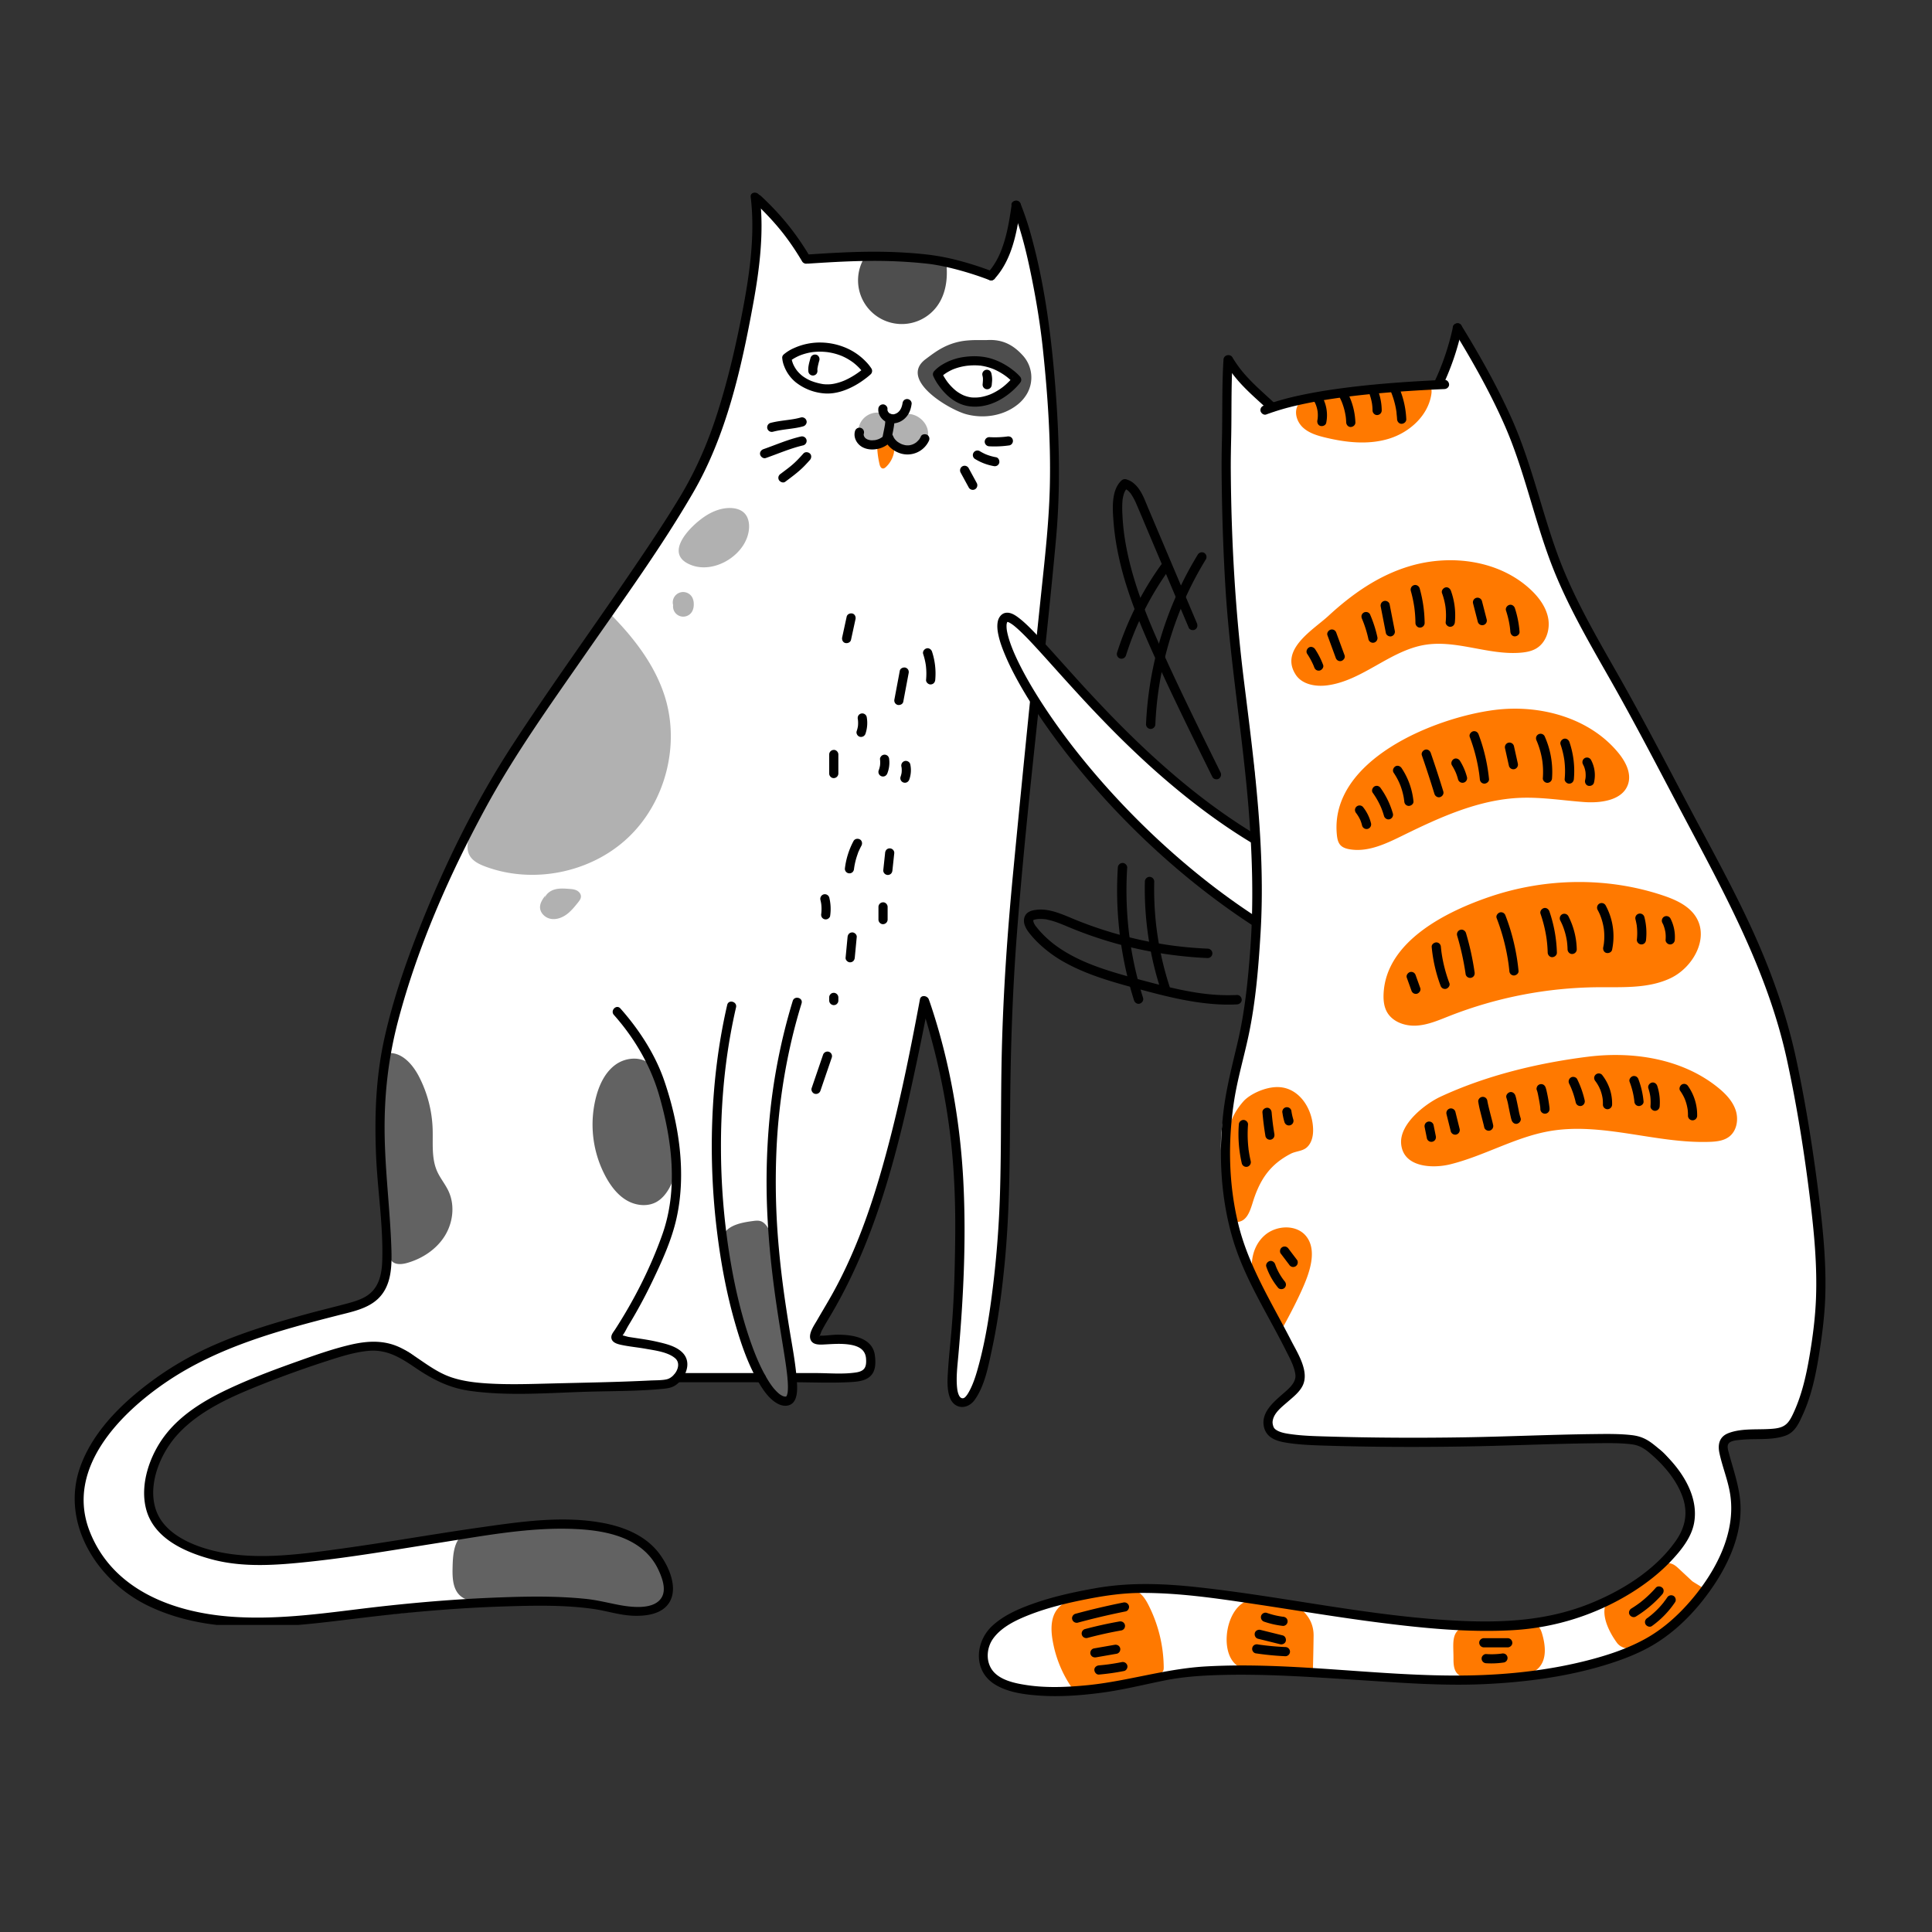 <svg xmlns="http://www.w3.org/2000/svg" viewBox="0 0 3000 3000" width="3000" height="3000"><rect x="0" y="0" width="3000" height="3000" fill="#333333" stroke="none"/><defs><clipPath id="a"><path d="M0 0h1454.145v2121.17H0z"/></clipPath></defs><g clip-path="url(#a)" transform="translate(116.0 296.0) rotate(0.0 764.0 1114.0) scale(1.051 1.05) translate(-0.0 -0.0)"><path d="M1005.509 9.448s55.818 60.765 65.458 76.314 2.738 11.2 48.171 11.358 115.028-3.092 154.957 6.219 79.83 22.64 79.83 22.64 26.763-44.357 31.114-68.974 5.98-35.5 5.98-35.5 16.722 46.1 23.854 79.8 26.593 163.059 32.908 244.715c6.254 80.863-1.688 180.168-12.9 247.7s-19.156 186.171-26.2 256.564c-5.628 56.218-20.737 161.765-23.445 249.417s-18.258 230.368-15.813 296.479-.892 143.379-8.333 201.9-8.653 127.375-25.4 157.751-21.733 41.7-29.559 34.8-15.652-28.2-9.391-76.726 9.391-170.609 9.391-225.392-10.956-158.087-23.478-198.782-27.329-91.957-27.329-91.957-29.46 130.249-41.539 194.183-48.733 171.485-78.986 225.11-47.428 72.838-41.547 77.727 40.137-.252 56.034 5.729 29.81 12.287 26.758 28.765-2.114 26.149-47.506 26.149-69.517-14.417-68.765 0-.719 37.31-9.6 34.8-31.448-26.4-35.87-34.8-27.614 0-66.255 0-27.685-7.491-68.38 8.161-230.086 8.254-230.086 8.254-76.206 4.215-109.643-16.415-40.539-48.736-83.739-45.863-146.023 29.881-203.03 58.273-128.053 71.01-135.8 117.279-7.123 98.709 43.761 116.593 114.131 29.856 204.59 17.011 233.726-38.076 288.558-42.262 159.138-4.865 192.265 30.437 42.3 71.36 23.038 81.572-26.3 15.766-50.575 11.908-141.124-27.632-225.708-11.6-270.806 28.426-291.193 28.36-133.819-.168-199.953-35.2S-3.282 1979.319 6.3 1932.644s28.138-98.609 68.834-131.478 93.913-73.566 139.3-89.218 115.826-42.261 139.305-46.956 79.826-9.392 90.782-32.87 19.523-38.732 14.883-98.441-22.457-170.85 1.231-261.774 63.028-205.969 93.722-268.877S635.486 851.079 657.4 816.644s106.434-159.652 106.434-159.652 59.478-72 86.087-118.957 68.664-100.193 88.332-157.314 49.407-144.773 57.233-208.947 10.023-162.326 10.023-162.326Z" style="fill:#fff"/><path d="M1317.446 330.742c24.852 6.609 52.853 2.664 73.479-12.695a57.291 57.291 0 0 0 16.081-17.705 48.34 48.34 0 0 0-6.244-56.57c-14.229-15.7-29.844-23.873-51.829-22.826-9.4.447-19.5-.661-34.561 1.142a94.742 94.742 0 0 0-31.912 10.186c-9.223 4.77-17.991 11.51-25.171 16.876-40.542 30.296 34.478 74.763 60.157 81.592Zm-29.521-221.552c2.131 21.292-1.028 43.955-13.549 61.307a64.625 64.625 0 0 1-110.085-66.96c8.34-5.187 18.666-9.691 28.389-8.294" style="fill:#4e4e4e"/><path d="m1197.064 336.207-1.529-6.23a28.2 28.2 0 0 0-37.628 30.158 11.023 11.023 0 0 0 2.678 6.5 13.594 13.594 0 0 0 4.767 2.683c10.488 4.156 23.785 7.84 31.924.027 6.337-6.084 6.058-16.123 5.324-24.878m22.836-13.614c17.076-3.893 35.73 11.286 35.39 28.8a18.291 18.291 0 0 1-1.809 8.079 18.594 18.594 0 0 1-4.506 5.406c-11.7 10.057-31.24 9.147-41.958-1.955-6.581-6.817-9.7-17.148-6.9-26.2s11.933-16.058 21.385-15.373M996.25 499.919c.638-8.2-1.03-17.057-6.772-22.942-5.225-5.356-13.036-7.443-20.516-7.614-13.744-.315-27.133 5.082-38.52 12.786-22.1 14.955-62.048 55.918-18.808 71.866 35.237 12.997 81.718-16.862 84.616-54.096ZM789.837 624.592c35.44 35.627 67.5 76.493 82.321 124.511 22.272 72.177.132 156.144-54.834 207.954s-140.093 68.955-210.829 42.46c-9.3-3.483-19.017-8.271-23.484-17.138-4.881-9.69-2.093-21.34 1.215-31.673A393.4 393.4 0 0 1 652.4 824.117m231.7-210.829a15.066 15.066 0 0 0 27.442 10.124c2.414-3.558 3.2-8.01 3.093-12.309a21.119 21.119 0 0 0-2.068-9.153 15.326 15.326 0 0 0-28.477 10.808m-188.729 429.614c-3.848 5.188-7.868 10.867-7.867 17.327 0 8.317 7.255 15.477 15.407 17.134s16.7-1.314 23.457-6.157 12.051-11.423 17.251-17.915c2.074-2.591 4.248-5.439 4.339-8.757.108-3.907-2.837-7.38-6.349-9.1s-7.52-2.029-11.419-2.314c-7.014-.513-14.195-1.011-20.967.885s-13.171 6.693-14.979 13.489" style="fill:#b1b1b1"/><path d="M850.356 1292.06c-13.824-12.168-36.208-10.332-51.161.419s-23.529 28.369-28.437 46.119a162.533 162.533 0 0 0 14.643 121.23c7.462 13.336 17.183 25.906 30.406 33.567s30.43 9.646 43.762 2.177c6.452-3.614 11.647-9.173 15.768-15.313 14.7-21.909 15.92-50.365 11.5-76.377s-13.886-50.928-18.915-76.83m134.343 196.734c3.689-.5 7.521-.948 11.067.18 4.454 1.417 7.8 5.13 10.327 9.061 8.169 12.7 9.841 28.366 11.3 43.393l8.448 87.1c1.241 12.8 2.551 25.858 7.839 37.576 2.817 6.243 6.735 12.027 8.659 18.6 3.842 13.122-.762 27.415 2.018 40.8.777 3.742 2.132 7.424 2.061 11.245-.242 13.081-17.754 20.025-29.731 14.763s-18.884-17.783-24.029-29.812c-8.933-20.889-15.179-42.815-21.062-64.76q-14.751-55.014-26.656-110.725c-2.5-11.592-8.962-25.973-3.709-37.274 6.932-14.913 29.39-18.261 43.468-20.147ZM558.3 2036.073c-.363 14.932.106 31.9 11.246 41.848 5.745 5.131 13.45 7.435 21 8.938 51.39 10.225 105.014-10.018 156.612-.9 24.163 4.272 47.172 14.9 71.677 16.185s52.761-11.049 57.638-35.1c1.675-8.258.35-16.9-2.387-24.865-12.754-37.13-53.021-57.488-91.456-65.492-47.968-9.989-97.391-6.551-145.5.541-16.762 2.471-47.345 1.846-61.913 9.842-15.724 8.639-16.538 33.35-16.917 49.003Zm-94.97-760.582c19.963-1.539 35.834 16.473 45.086 34.229a181.943 181.943 0 0 1 20.389 77.105c.783 21.377-2.048 43.788 6.6 63.353 4.569 10.335 12.083 19.134 16.853 29.378 9.805 21.057 6.683 46.924-5.677 66.59s-33.067 33.3-55.411 39.645c-7.845 2.229-17.565 3.111-22.938-3.024-3.039-3.469-3.81-8.316-4.436-12.885A1466.2 1466.2 0 0 1 451.45 1311.2" style="fill:#626262"/><path d="M1198.557 368.21c-3.679 3.531-10.391 3.793-12.339 8.5a11.279 11.279 0 0 0-.484 5.011 136.168 136.168 0 0 0 3.347 22.832c.657 2.8 2.036 6.145 4.9 6.371 1.787.141 3.377-1.068 4.681-2.3a39.78 39.78 0 0 0 11.1-18.6 19.411 19.411 0 0 0 .618-8.776 23.726 23.726 0 0 0-3.363-7.478c-1.717-2.817-3.863-5.821-7.1-6.464-3.437-.684-6.706 1.557-9.5 3.676" style="fill:#ff7900"/><path d="M998.737 9.448c6.511 53.914-.953 109.389-10.885 162.443-9.825 52.483-21.779 104.708-37.907 155.638-14.038 44.334-31.988 86.03-55.978 125.8-23.585 39.094-49.155 77-74.838 114.732-56.967 83.7-116.364 165.8-171.64 250.64-55.484 85.155-100.573 177.146-137.933 271.58-20.982 53.033-39.535 107.377-51.942 163.105-12.6 56.575-14.757 113.592-12.457 171.4 2.084 52.381 10.83 105.18 9.216 157.631-.7 22.826-6.029 43.912-27.595 54.825-9.739 4.928-20.656 7.606-31.154 10.376-16.766 4.424-33.619 8.5-50.352 13.057-49.6 13.505-100.194 28.544-147 49.992a479.82 479.82 0 0 0-108.87 69.081c-34.067 28.718-65.213 63.934-80.754 106.3-30.745 83.819 24.647 170.591 100.09 206.874 101.565 48.847 219.857 28.971 326.977 16.379 66.063-7.765 132.46-13.43 198.959-15.521 43.621-1.373 88.387-2.466 131.727 3.729 19.5 2.788 38.163 9.118 57.994 10 18.649.831 42.761-1.814 53.832-19.142 14.634-22.9-1.83-57.391-17.228-76.138-20.269-24.678-51.753-36.773-82.385-42.244-59.415-10.61-120.418-1.422-179.492 6.967-67.944 9.649-135.522 21.722-203.5 31.124-53.4 7.385-109.777 15.555-163.65 8.386-40.014-5.325-97.543-22.757-112.022-65.63-12.487-36.972 6.242-82.449 31-110.148 32.887-36.787 81.419-57.648 126.315-75.512 31.154-12.4 62.807-23.8 94.709-34.126 19.715-6.38 40.108-13.007 60.824-15.129 28.106-2.879 48.17 9.726 70.592 24.955 25.282 17.172 49.577 29.722 80.248 34.067 58.439 8.277 119.038 2.756 177.777 1.2 36.1-.96 72.688-.692 108.667-4.258 9.275-.92 15.8-2.575 22.734-9.51 11.841-11.843 18.263-31.141 4.761-44.333-9.562-9.342-24.549-12.759-37.134-15.665-13.707-3.164-27.643-4.86-41.517-7.064-3.565-.566-9.067-2.86-12.539-2.553-.216.019-1.452-.661-1.551-.6.582-.371.14 5.221 1.088 5.274.312.018 1.289-2.1 1.56-2.35 4.325-3.947 7.511-11.686 10.533-16.639a741.8 741.8 0 0 0 35.569-65.738c14.316-29.877 28.557-61.068 35.692-93.545 14.629-66.592 3.568-139.143-18.3-202.971-13.374-39.029-37.444-75.978-64.793-106.767-5.8-6.53-15.352 3.078-9.578 9.578 30.258 34.063 54.119 74.718 66.764 118.483 19.218 66.511 28.406 139.769 4.762 206.412-17.4 49.047-41.517 96.666-69.755 140.385-2.285 3.539-5.834 7.394-5.537 11.853.5 7.47 8.919 9.633 14.939 10.917 11.9 2.537 24.122 3.592 36.1 5.748 13.408 2.415 32.7 4.737 43.311 14.031 10.641 9.319-.136 27.407-11.489 30.775-6.484 1.924-17.6 1.665-25.712 2.07-48.229 2.409-96.562 3.146-144.831 4.368-31.71.8-63.5 1.946-95.193-.031-18.035-1.126-36.213-3.248-53.414-9.037-26.156-8.8-46.608-27.911-70.334-41.258-25.474-14.33-51.618-13.366-79.449-6.784-26.282 6.215-51.9 15.338-77.314 24.378-29.506 10.5-58.9 21.407-87.546 34.105-40.366 17.9-81.783 40.059-108.954 75.973-22.1 29.217-37 71.9-27.451 108.423 11.33 43.349 57.037 63.463 96.426 74.183 47.125 12.825 97.468 8.719 145.435 3.6 64.477-6.876 128.433-18.1 192.469-28.124 65.576-10.266 132.848-23.225 199.491-20.185 35.388 1.614 75.581 8.026 102.831 32.775a86.447 86.447 0 0 1 20.2 27.457c5.425 11.578 11.817 28.467 5.151 40.418-11.144 19.977-46.751 14.851-64.763 11.367-15.869-3.07-31.07-6.968-47.212-8.652-45.721-4.77-92.193-3.677-138.042-1.792-66.862 2.75-133.6 8.862-199.994 17.1-61.288 7.6-122.261 15.373-184.155 11.124-86.787-5.959-177.055-39.227-211.161-126.237-36.391-92.837 44.929-175.271 115.687-222.653 75.674-50.674 164.871-74.861 252.22-97.155 19.868-5.071 42.54-9.551 57.944-24.159 21.111-20.02 20.707-51.182 19.707-78.175-2.092-56.442-9.357-112.476-9.864-169.032-.5-56.261 5.684-110 20.043-164.4C506.586 1118.694 552.65 1013.7 605.9 915.051c43.538-80.668 97.184-155.373 149.344-230.582 54.2-78.144 110.76-155.613 158.509-237.961 49.142-84.751 71.312-184.092 88.754-279.618 9.379-51.364 16.071-105.337 9.779-157.442-1.036-8.548-14.594-8.648-13.549 0Z"/><path d="M1004.32 17.488a430.65 430.65 0 0 1 32.244 33.412q3.529 4.107 6.937 8.318 1.716 2.122 3.4 4.27.374.476.744.952l.371.477c.454.582-.476-.619-.444-.574.553.755 1.142 1.488 1.708 2.234q6.428 8.476 12.353 17.318 6.867 10.227 13.129 20.84c1.809 3.046 6.177 4.421 9.266 2.429a6.892 6.892 0 0 0 2.43-9.266 410.052 410.052 0 0 0-24.034-36.234 384.368 384.368 0 0 0-29.147-34.564c-6.263-6.592-12.745-12.971-19.379-19.187-2.586-2.423-7.048-2.755-9.578 0-2.415 2.631-2.761 6.99 0 9.578Z"/><path d="M1083.907 107.949c18.7-1.233 37.406-2.4 56.132-3.159 17.954-.732 35.926-1.084 53.894-.8q27.575.444 55.058 2.986c4.581.43 9.164.874 13.73 1.439l1.246.158c1.221.155-1.474-.2.083.01q1.484.206 2.965.429 2.917.439 5.826.946c8.245 1.431 16.428 3.217 24.548 5.24a469.192 469.192 0 0 1 49.108 15.186q2.821 1.042 5.627 2.121c3.314 1.274 7.574-1.4 8.331-4.73.882-3.872-1.181-6.967-4.73-8.331a473.969 473.969 0 0 0-48.748-15.769 331.521 331.521 0 0 0-50.06-9.455q-27.931-2.942-56.036-3.631c-17.956-.453-35.922-.243-53.872.387-18.65.655-37.282 1.75-55.9 2.954q-3.6.233-7.2.47c-3.528.233-6.944 2.949-6.773 6.773.155 3.469 2.987 7.022 6.773 6.772Z"/><path d="M1384.488 19.71c-2.291 15.52-4.588 31.079-8.481 46.295a200.51 200.51 0 0 1-6.361 20.415q-.878 2.35-1.826 4.674c-.157.383-.344.765-.479 1.156.639-1.853.206-.49.03-.084q-.579 1.337-1.184 2.661-2.071 4.523-4.495 8.873a104.067 104.067 0 0 1-5.965 9.451c-.562.791-1.143 1.568-1.722 2.346-.893 1.2.976-1.221.041-.05-.348.435-.693.872-1.045 1.3q-1.86 2.281-3.865 4.439c-2.408 2.6-2.767 7.038 0 9.578 2.617 2.4 7.007 2.776 9.577 0 20.377-22.012 29.332-51.988 34.6-80.87 1.611-8.83 2.923-17.71 4.233-26.588a7.428 7.428 0 0 0-.682-5.218 6.774 6.774 0 0 0-9.266-2.43c-1.378.888-2.862 2.349-3.113 4.048Z"/><path d="M1384.488 23.31c14.073 34.816 22.686 71.837 30.017 108.576 6.834 34.247 12.4 68.841 16.049 103.579 6.98 66.377 11.623 133.426 10.188 200.181-1.107 51.5-6.8 102.531-12.179 153.714q-8 76.183-15.75 152.393-13.652 134.228-26.494 268.536c-8.281 86.936-14.384 173.958-16.539 261.275-1.733 70.273-.617 140.6-2.7 210.865a1520.83 1520.83 0 0 1-10.492 138.786c-4.675 38.338-10.561 76.872-20.536 114.232-3.215 12.039-6.728 24.3-12.1 35.581-2.391 5.021-7 13.664-10.748 14.7-6.2 1.72-8.7-8.109-9.409-14.334-1.789-15.744.259-32.116 1.655-47.81 7.624-85.677 11.9-172.145 7.46-258.149-4.471-86.57-19.438-173.39-46.391-255.877-1.487-4.549-2.99-9.1-4.668-13.585-2.105-5.623-11.717-7.205-13.061 0-16.444 88.139-34.424 176.786-59.77 262.832-17.374 58.98-39.031 117.45-68.825 171.348-7.52 13.6-15.632 26.855-23.361 40.338-4.128 7.2-12.866 19.2-9.814 28.236 2.754 8.158 12.271 8.042 19.37 7.687 11.83-.591 23.638-1.64 35.466-.25 13.2 1.551 26.065 5.87 27.264 20.769 1 12.453-1.691 18.787-14.571 20.779-19.493 3.014-40.382.951-60.053.951h-34.726c-8.716 0-8.73 13.545 0 13.545 29.039 0 58.446 1.438 87.425-.278 10.106-.6 21.9-1.788 29.246-9.625 7.252-7.734 7.03-19.588 5.823-29.4-3.345-27.218-34.08-31.19-56.391-30.98-8.276.078-20.123 2.27-27 1.131 4.529.75-1.249 2.623 1.474.581.937-.7 2.532-5.967 3.066-7.01 4.088-7.992 8.824-15.657 13.394-23.377 62.92-106.285 94.734-225.1 120.848-344.867 8.609-39.482 16.787-79.08 24.2-118.806h-13.061c7.257 19.386 12.821 39.51 18.1 59.5a1002.748 1002.748 0 0 1 28.009 149.418c5.039 47.258 6.532 94.8 5.961 142.3-.523 43.569-1.593 87.382-5.158 130.815-1.674 20.394-4.018 40.743-5.311 61.167-.838 13.241-2.132 28.31 2.233 41.125 6.369 18.7 26.335 19.349 37.011 4.444 14.908-20.813 20.238-50.061 25.5-74.508 8.854-41.119 14.393-83 18.558-124.826 8.025-80.614 7.694-161.379 8.437-242.282.749-81.573 3.524-163.055 9.677-244.411 14.815-195.863 40.072-390.806 57.948-586.374 7.432-81.308 4.637-162.213-2.4-243.4-5.906-68.089-15.3-136-33.168-202.1a445.154 445.154 0 0 0-16.627-50.748c-3.225-7.979-16.332-4.492-13.061 3.6ZM1187.3 322.878c-.782 9.951 7.572 19.554 17.263 21.032 10.784 1.644 20.871-3.706 26.664-12.768 3.136-4.906 4.588-10.457 5.334-16.159a6.73 6.73 0 0 0-1.984-4.789 6.771 6.771 0 0 0-9.577 0 7.975 7.975 0 0 0-1.984 4.789c-.009.07.242-1.55.1-.8-.037.2-.063.4-.1.6q-.122.7-.271 1.4-.3 1.394-.717 2.757c-.257.838-.645 1.651-.88 2.49-.013.044.607-1.348.286-.685-.088.182-.166.37-.252.553q-.3.641-.636 1.264a25.923 25.923 0 0 1-1.349 2.246c-.15.221-1.119 1.535-.417.618.666-.871-.306.339-.5.555a21.21 21.21 0 0 1-1.836 1.824c-.2.173-1.25 1.027-.371.333s-.458.291-.754.479a25.294 25.294 0 0 1-2.222 1.228c-1.076.543 1.318-.474.183-.07-.428.152-.853.308-1.288.44s-2.009.773-2.45.568c-.085-.039 1.6-.159.844-.116-.191.011-.383.038-.575.052a16.77 16.77 0 0 1-1.537.039c-.385-.008-.768-.038-1.152-.065-1.193-.081 1.567.292.086-.014q-.562-.115-1.114-.275c-.3-.088-1.848-.681-.712-.2 1.094.46-.08-.066-.329-.2q-.477-.255-.934-.544c-.2-.128-.394-.276-.6-.4-.623-.375.761.535.648.52-.266-.036-.757-.643-.953-.828q-.524-.494-1-1.036c-.944-1.078.639.981.062.1-.261-.4-.526-.792-.76-1.209-.149-.268-.746-1.578-.284-.466.48 1.152-.124-.42-.2-.686-.116-.4-.2-.8-.288-1.2-.053-.238-.14-.923.018.2.178 1.269.039.074.032-.157a12.556 12.556 0 0 1 .044-1.425c.278-3.54-3.314-6.927-6.773-6.772a6.942 6.942 0 0 0-6.772 6.772Z"/><path d="M1197.7 336.988a63.631 63.631 0 0 1-.421 7.633q-.054.476-.113.95-.147 1.138.051-.376a10.191 10.191 0 0 1-.288 1.9c-.191 1.186-.4 2.369-.623 3.551-.932 4.966-2.064 9.893-2.915 14.875a7.333 7.333 0 0 0 .683 5.219 6.9 6.9 0 0 0 4.047 3.112c3.283.748 7.693-1 8.331-4.73 1.822-10.664 4.872-21.23 4.793-32.131-.026-3.542-3.1-6.937-6.773-6.773a6.887 6.887 0 0 0-6.772 6.773Z"/><path d="M1152.879 355.575c-2.66 9 2.17 18.446 9.9 23.169 7.376 4.507 16.865 4.92 25.081 2.859a37.035 37.035 0 0 0 12.809-5.973 7.364 7.364 0 0 0 3.112-4.047 6.923 6.923 0 0 0-.683-5.219c-1.817-2.818-6.213-4.674-9.266-2.429a32.268 32.268 0 0 1-5.428 3.243q-.383.179-.77.347 1.457-.606.446-.2c-.53.19-1.054.394-1.59.571q-1.4.462-2.847.794c-.548.126-1.1.238-1.655.334q-.312.056-.626.1-.793.12.755-.1a25.379 25.379 0 0 0-3.369.219c-.953.01-1.907-.025-2.856-.109q-.4-.036-.8-.084 1.7.24.6.071c-.463-.09-.927-.167-1.387-.271-.988-.222-1.932-.538-2.893-.848-1.264-.408 1.466.7-.041-.014q-.63-.3-1.239-.641c-.463-.263-.9-.565-1.35-.846q-.862-.624.411.343a15.095 15.095 0 0 1-1.926-1.84q-.673-.808.353.5c-.395-.768-.985-1.446-1.379-2.228a13.888 13.888 0 0 1-.319-.676q.645 1.573.271.578c-.139-.476-.3-.94-.416-1.424q-.084-.36-.147-.724l.136 1.072a5.4 5.4 0 0 1-.082-1.466q0-.366.027-.732.1-1.086-.112.707c.175-.431.211-.983.345-1.436a6.774 6.774 0 0 0-13.061-3.6Z"/><path d="M1196.444 367.4c3.977 10.381 12.913 17.729 23.362 21.131a34.886 34.886 0 0 0 42.044-18.167 7.362 7.362 0 0 0 .682-5.219 6.906 6.906 0 0 0-3.112-4.047c-2.954-1.561-7.72-1.022-9.266 2.43a27.248 27.248 0 0 1-1.429 2.777q-.375.632-.785 1.241-.2.306-.417.6c-.63.885-.021-.018.29-.341a59.577 59.577 0 0 1-4.516 4.559c-.643.542 1.182-.871.5-.383-.2.143-.4.291-.6.432q-.6.426-1.223.819a29.284 29.284 0 0 1-2.893 1.611c-.219.1-1.877.837-.7.335s-.606.208-.909.312a27.833 27.833 0 0 1-3.183.882c-.479.1-.961.186-1.443.268-.542.092-.978-.1.709-.093-.235 0-.5.054-.731.074a25.66 25.66 0 0 1-3.281.075c-.459-.018-.917-.05-1.374-.092a3.179 3.179 0 0 0-.69-.074c.039-.013 1.842.282.762.1a34.886 34.886 0 0 1-3.115-.656q-1.387-.368-2.74-.859c-.452-.164-.894-.371-1.35-.522 2.066.686.2.066-.369-.212a36.9 36.9 0 0 1-5.269-3.205c-.9-.646.489.394.512.4-.181-.032-.692-.568-.832-.688q-.679-.584-1.324-1.205c-.767-.742-1.463-1.536-2.162-2.34-.841-.968.816 1.121.3.4-.169-.237-.344-.469-.509-.708-.328-.475-.641-.962-.934-1.46s-.564-1-.816-1.514a5.139 5.139 0 0 0-.292-.621c.222.058.7 1.747.162.353a7.333 7.333 0 0 0-3.113-4.047 6.91 6.91 0 0 0-5.218-.683c-3.214 1.04-6.087 4.789-4.73 8.331Zm-139.57-115.346c.234-.209.479-.407.723-.6.129-.1.26-.2.388-.307.655-.532-1.635 1.24-1.055.815.092-.067.182-.139.273-.207.438-.325.878-.648 1.325-.961a66.766 66.766 0 0 1 8.515-5.033q1.46-.729 2.948-1.4c.271-.121.544-.239.816-.359 1.072-.471-1.076.442-.659.275.583-.233 1.16-.476 1.745-.7a80.5 80.5 0 0 1 7.655-2.55 83.225 83.225 0 0 1 8.731-1.933q.521-.087 1.042-.167c.321-.049 1.76-.248.513-.082s.069-.007.355-.041q.729-.088 1.46-.165 2.547-.264 5.108-.38a92.383 92.383 0 0 1 11.05.173q1.413.106 2.823.255.755.079 1.507.17c.2.024.4.052.605.075.893.1-1.482-.214-.6-.082 1.753.263 3.5.541 5.239.888a88.522 88.522 0 0 1 9.844 2.554q2.236.72 4.431 1.561c.684.263 1.361.541 2.04.813s-.977-.409-.849-.36c.155.057.306.129.457.195.4.176.8.351 1.2.531a84.559 84.559 0 0 1 14.17 8.107q.66.468 1.312.949.372.274.742.554l.313.238c.8.6-1.254-.981-.651-.5.883.7 1.761 1.4 2.621 2.13q2.337 1.978 4.524 4.126a74.525 74.525 0 0 1 6.25 6.934c.094.119.185.239.279.357.242.3-1.308-1.714-.721-.933.159.211.319.42.476.632.254.343.5.688.751 1.038.292.415.56.846.85 1.261.038.055.071.112.105.169l1.059-8.207c-1.456 1.375-3.012 2.653-4.572 3.907q-.552.444-1.11.881c-.258.2-1.032.8.048-.034 1.148-.886.113-.089-.152.112q-1.426 1.085-2.885 2.129-3.463 2.481-7.09 4.728a114.907 114.907 0 0 1-8.368 4.717q-2.281 1.161-4.62 2.209-.537.241-1.078.475c-.207.09-.416.176-.622.267 1.827-.809 1.089-.455.677-.289-.847.342-1.693.683-2.548 1.006a79.205 79.205 0 0 1-10.548 3.186q-1.3.293-2.611.535-.615.114-1.23.215a5.917 5.917 0 0 0-1.59.243c.034-.023 1.839-.229.734-.1l-.534.062q-.714.083-1.43.146-1.437.129-2.879.188a54.9 54.9 0 0 1-5.636-.057q-1.377-.086-2.747-.244c-1.619-.187 1.316.208.148.024a72.645 72.645 0 0 1-1.67-.278 89.745 89.745 0 0 1-11.527-2.855q-2.51-.808-4.962-1.787c-.354-.142-.705-.292-1.059-.434 2.147.859.621.258.144.045q-1.143-.51-2.266-1.062a61.09 61.09 0 0 1-7.753-4.531q-.831-.575-1.642-1.178c-.142-.1-.282-.213-.423-.318-.613-.454 1.338 1.054.747.578-.3-.244-.61-.482-.911-.728q-1.5-1.226-2.908-2.558a50.948 50.948 0 0 1-4.831-5.259c-.833-1.047.5.453.459.6.024-.088-.45-.6-.513-.682q-.495-.672-.969-1.361-.876-1.276-1.673-2.607a48.974 48.974 0 0 1-2.645-5.07c-.394-.876-.677-1.68.125.328-.157-.392-.318-.782-.47-1.177q-.411-1.068-.77-2.157c-.4-1.226-.758-2.47-1.054-3.727a39.01 39.01 0 0 1-.549-2.78c-.025-.161-.046-.324-.072-.485-.074-.476.3 2.449.18 1.317l-.06-.561c-.007-.064-.011-.129-.015-.194-.215-3.529-2.961-6.943-6.773-6.772-3.485.156-7 2.985-6.772 6.772a41.689 41.689 0 0 0 2.937 12.479 56.9 56.9 0 0 0 17.1 23.714 77.7 77.7 0 0 0 42.832 16.467c15.75 1.09 31.483-4.409 45.051-12.012a124.1 124.1 0 0 0 14.41-9.471 97.646 97.646 0 0 0 8.21-6.692c.105-.1.213-.194.317-.292a6.868 6.868 0 0 0 1.059-8.208 62.35 62.35 0 0 0-8.267-10.328 89.2 89.2 0 0 0-24.139-17.928 97.729 97.729 0 0 0-42.674-10.363 92.182 92.182 0 0 0-38.759 7.934 61.39 61.39 0 0 0-15.894 9.743c-.064.057-.131.111-.195.169a6.815 6.815 0 0 0 0 9.577 6.927 6.927 0 0 0 9.577-.007Z"/><path d="M1274.724 271.654s16.389-19.863 54.712-20.054c38.148-.189 62.3 28.074 62.3 28.074s-23.422 31.855-60.39 33.107c-38.029 1.288-56.622-41.127-56.622-41.127Z" style="fill:#fff"/><path d="M1279.513 276.442a23.347 23.347 0 0 1 2.066-2.119c.858-.8 1.75-1.567 2.665-2.3l.373-.3c.768-.618-.793.613-.851.655.329-.235.646-.49.972-.73q.995-.731 2.02-1.418a73.487 73.487 0 0 1 11.069-5.985c.391-.175-1.7.7-.578.246.31-.126.621-.253.932-.377q.892-.353 1.792-.683 1.887-.693 3.81-1.289a84.731 84.731 0 0 1 8.724-2.2c1.579-.312 3.167-.572 4.759-.808 1.219-.182-1.509.186-.272.036.454-.056.908-.112 1.362-.163q1.295-.145 2.592-.256a97.267 97.267 0 0 1 11.076-.347q2.526.072 5.043.312a9.149 9.149 0 0 1 2.452.272c.09.039-1.61-.227-.869-.117.185.028.37.053.555.08q.645.094 1.286.2a78.83 78.83 0 0 1 9.282 2.113 83.218 83.218 0 0 1 8.294 2.908c.2.083.408.159.6.251.134.063-1.528-.663-.871-.365.293.133.591.257.886.387q1.017.452 2.022.929 1.813.861 3.586 1.8a94.2 94.2 0 0 1 12.13 7.691c.381.284.756.574 1.136.86-2.109-1.586-.456-.35.06.063q1.071.857 2.118 1.745 1.793 1.521 3.5 3.137c1.232 1.165 2.39 2.389 3.554 3.619.052.055.1.114.15.171l-1.059-8.207a2.885 2.885 0 0 0-.2.259c1.065-1.864 1.111-1.418.429-.571a71.395 71.395 0 0 1-2.227 2.629 97.042 97.042 0 0 1-8.691 8.613q-1.484 1.3-3.016 2.538c-.484.392-.976.775-1.465 1.162 2.054-1.628-.066.04-.606.438q-3.606 2.656-7.456 4.957a82.712 82.712 0 0 1-8.573 4.458c-.394.176-.8.381-1.2.525.018-.006 1.683-.692.7-.3l-.461.188q-1.241.5-2.5.958-2.49.9-5.041 1.624t-5.12 1.236q-1.318.265-2.647.478c-.417.067-.839.114-1.254.189 2.3-.419.348-.051-.195.009a56.091 56.091 0 0 1-10.549.241q-.552-.043-1.1-.1c-.28-.029-1.914-.235-.5-.043 1.318.178 0-.005-.327-.057q-.608-.1-1.211-.208-2.3-.424-4.542-1.072-2.185-.63-4.3-1.461c-.314-.123-.625-.253-.939-.379-.731-.294 1.537.676.823.345-.13-.06-.263-.115-.394-.173q-1.044-.465-2.066-.974a56.672 56.672 0 0 1-7.407-4.445q-.78-.55-1.542-1.125c-1.187-.894.954.759.3.234-.28-.224-.562-.446-.84-.672q-1.593-1.3-3.106-2.688a76.628 76.628 0 0 1-5.425-5.524q-1.2-1.345-2.336-2.743a97.73 97.73 0 0 1-1.085-1.358c-.786-.992 1 1.309.434.563-.2-.267-.4-.532-.605-.8a97.651 97.651 0 0 1-8.964-14.734c-.039-.078-.073-.158-.108-.238a6.778 6.778 0 0 0-4.047-3.112 6.923 6.923 0 0 0-5.219.683 6.832 6.832 0 0 0-3.112 4.047 7.861 7.861 0 0 0 .683 5.219 75.479 75.479 0 0 0 7.553 12.879c6.629 9.411 14.77 17.911 24.769 23.765a55.663 55.663 0 0 0 18.484 6.932 65.94 65.94 0 0 0 24.207-.582c13.959-2.773 26.663-9.751 37.669-18.6a99.426 99.426 0 0 0 10.291-9.538q1.533-1.638 2.98-3.353a27.086 27.086 0 0 0 2.557-3.226 3.231 3.231 0 0 1 .195-.258 6.211 6.211 0 0 0 .8-4.319 7.122 7.122 0 0 0-1.863-3.889 69.108 69.108 0 0 0-9.763-9.019 100.843 100.843 0 0 0-29.294-16.351c-14.014-4.9-28.811-5.54-43.421-3.5a83.58 83.58 0 0 0-31.719 10.99 52.457 52.457 0 0 0-12.248 9.7c-.045.052-.09.1-.134.157a7.278 7.278 0 0 0-1.984 4.789 6.888 6.888 0 0 0 1.984 4.788c2.494 2.298 7.165 2.923 9.578.008Zm-192.388-29.061c-1.833 6.767-4.227 14.026-2.994 21.088a6.806 6.806 0 0 0 3.113 4.048 6.774 6.774 0 0 0 9.266-2.43 7.678 7.678 0 0 0 .682-5.219 8.72 8.72 0 0 1-.059-.366l.242 1.8a17.753 17.753 0 0 1 .131-4.523l-.241 1.8a101.863 101.863 0 0 1 2.921-12.6c.925-3.416-1.154-7.516-4.73-8.331a6.9 6.9 0 0 0-8.331 4.73Z"/><path d="M1341.164 273.454c.3 1.29.563 2.587.749 3.9l-.242-1.8c.513 3.825 0 7.593-.313 11.411a6.813 6.813 0 0 0 1.984 4.789 6.774 6.774 0 0 0 9.578 0 7.57 7.57 0 0 0 1.983-4.789c.206-2.519.545-5.04.566-7.569a40.823 40.823 0 0 0-1.244-9.541 6.774 6.774 0 0 0-13.061 3.6Zm-268.338 62.028a100.351 100.351 0 0 1-10.58 2.359c-1.817.312-3.64.591-5.464.852q-1.383.2-2.767.385c-1.506.208 1.34-.177-.055.008l-1.629.216c-8.139 1.079-16.3 2.129-24.256 4.207a6.774 6.774 0 0 0 3.6 13.061c3.757-.981 7.563-1.747 11.394-2.378 1.886-.311 3.777-.592 5.67-.858q.705-.1 1.411-.195l.939-.128-.863.116c1.008-.155 2.025-.269 3.036-.4 7.778-1.033 15.6-2.02 23.164-4.181 3.4-.972 5.864-4.827 4.73-8.331a6.889 6.889 0 0 0-8.331-4.73Zm0 28.155c-19.012 4.395-36.928 12.3-55.291 18.723-3.336 1.167-5.91 4.687-4.73 8.331 1.067 3.3 4.75 5.982 8.331 4.73 18.363-6.422 36.278-14.328 55.291-18.723a6.829 6.829 0 0 0 4.73-8.331 6.921 6.921 0 0 0-8.331-4.73Zm3.816 25.13c-4.154 4.644-8.364 9.258-12.921 13.513q-2.755 2.574-5.673 4.966-1.5 1.236-3.035 2.438c-.521.411-1.034.839-1.572 1.228-.119.086 1.31-1.009.742-.573l-.384.3q-.525.4-1.051.806c-3.256 2.487-6.536 4.943-9.8 7.414a7.424 7.424 0 0 0-3.113 4.047 6.927 6.927 0 0 0 .683 5.219c1.8 2.785 6.243 4.714 9.266 2.429 9.819-7.421 19.792-14.62 28.384-23.483 2.755-2.841 5.417-5.772 8.056-8.721 2.361-2.64 2.8-7.01 0-9.578-2.58-2.368-7.055-2.82-9.578 0Zm232.303 28.285L1321 439.187a6.836 6.836 0 0 0 9.266 2.43 6.915 6.915 0 0 0 2.43-9.266l-12.05-22.135a6.836 6.836 0 0 0-9.266-2.43 6.915 6.915 0 0 0-2.43 9.266Zm21.389-20.1a78.966 78.966 0 0 0 27.3 10.4 7.313 7.313 0 0 0 5.219-.683 6.9 6.9 0 0 0 3.112-4.047c.751-3.3-1-7.673-4.73-8.331a73.741 73.741 0 0 1-13.1-3.558q-.731-.273-1.454-.562-.414-.165-.826-.336 1.4.6.387.161a103.969 103.969 0 0 1-3.032-1.4 74.765 74.765 0 0 1-6.046-3.333 6.773 6.773 0 1 0-6.836 11.695Zm20.908-18.838a152.187 152.187 0 0 0 29.974-1.416 6.75 6.75 0 0 0 4.047-3.112 6.772 6.772 0 0 0-2.429-9.266 7.962 7.962 0 0 0-5.219-.683q-1.14.159.353-.043c-.322.043-.644.084-.966.125q-.724.09-1.45.173-1.693.195-3.392.348-3.516.317-7.045.457-6.936.278-13.873-.128a6.815 6.815 0 0 0-6.773 6.773 6.926 6.926 0 0 0 6.773 6.772Zm-290.391 820.208a878.668 878.668 0 0 0-34.2 172.94 1007.073 1007.073 0 0 0-2.717 153.516c2.389 42.624 7.269 85.053 13.528 127.271 2.471 16.671 5.164 33.306 7.861 49.942a3263.852 3263.852 0 0 1 3.442 21.555q.741 4.772 1.445 9.548.333 2.265.653 4.53.155 1.1.307 2.2l.119.869c.231 1.678-.026-.208.018.131 1.252 9.576 2.464 19.244 2.438 28.919a72.305 72.305 0 0 1-.189 5.267c-.059.783-.187 1.568-.23 2.352-.046.842.373-2.172.058-.481-.077.417-.137.836-.219 1.251a35.375 35.375 0 0 1-.994 3.667c-.52 1.683.957-1.618-.044.064-.256.431-.548.877-.777 1.321-.552 1.067 1.426-1.6.071-.151-.152.163-.356.3-.5.474-.815 1 1.542-.824.626-.482a4.63 4.63 0 0 0-1.107.622c.239-.271 2-.588.925-.407a5.187 5.187 0 0 0-.8.227c-1.682.6 1.895.042.211-.02a48.1 48.1 0 0 0-1.937-.042c-1.5 0 1.51.364.674.1-.325-.1-.7-.125-1.032-.2-.784-.178-1.532-.44-2.3-.684-1.438-.458-.227.337.351.172-.182.052-.79-.359-.956-.446-.762-.4-1.517-.8-2.25-1.251s-1.449-.963-2.166-1.459c-1.358-.939.537.5.061.059-.381-.352-.812-.661-1.206-1a73 73 0 0 1-9.024-9.674c1.417 1.747.024.026-.294-.4q-.572-.766-1.13-1.542-1.218-1.694-2.377-3.43-2.436-3.64-4.651-7.424c-3.329-5.648-6.349-11.476-9.168-17.393q-2.391-5.018-4.593-10.12-.561-1.3-1.112-2.6c.586 1.385-.489-1.18-.647-1.564q-1.122-2.723-2.2-5.461c-3.172-8.033-6.092-16.164-8.819-24.359-13.388-40.234-22.486-81.907-29.06-123.76a1019.93 1019.93 0 0 1-12.125-153.813c-.238-56.241 4.013-112.594 13.847-167.991q3.692-20.793 8.433-41.378c1.953-8.484-11.1-12.105-13.062-3.6-13.115 56.963-20.168 115.3-22.175 173.7a1036.188 1036.188 0 0 0 7.168 161.916c5.586 45.429 13.9 90.656 26.542 134.678 8.9 31.016 19.583 62.752 36.413 90.482 5.283 8.7 11.392 17.548 19.337 24.047 6.181 5.056 14.172 9.375 22.429 7.606 15.193-3.253 13.993-24.509 13.193-36.149-1.832-26.649-7.147-53.134-11.373-79.472-2.926-18.233-5.728-36.486-8.211-54.785.031.225-.287-2.129-.17-1.254s-.2-1.494-.168-1.264q-.242-1.817-.479-3.634-.53-4.052-1.038-8.106-.947-7.555-1.814-15.122-1.882-16.428-3.36-32.9a1072.907 1072.907 0 0 1-3.327-149.023 882.062 882.062 0 0 1 24.8-169.47q5.47-21.916 12.11-43.514c2.562-8.353-10.508-11.924-13.062-3.6Z"/><path d="M890.91 1762.211H999.1c4.991 0 10 .108 14.984 0h.215c3.543 0 6.937-3.115 6.773-6.772a6.891 6.891 0 0 0-6.773-6.773h-108.19c-4.991 0-10-.108-14.984 0h-.215c-3.543 0-6.937 3.115-6.773 6.773a6.891 6.891 0 0 0 6.773 6.772Zm362.678-1076.847a99.268 99.268 0 0 1 2.648 9.643q.525 2.386.931 4.8c.142.841.264 1.685.392 2.529.132.871-.181-1.475-.027-.186.055.462.112.924.163 1.386a98.692 98.692 0 0 1 .154 19.974c-.329 3.538 3.35 6.926 6.773 6.772 3.95-.177 6.42-2.982 6.772-6.772a103.817 103.817 0 0 0-4.745-41.743c-1.1-3.36-4.732-5.894-8.331-4.73-3.353 1.085-5.913 4.727-4.73 8.331Zm-34.571 24.752-7.9 42.1a7.276 7.276 0 0 0 .682 5.219 6.9 6.9 0 0 0 4.048 3.112c3.331.759 7.632-1.007 8.331-4.73l7.9-42.1a7.271 7.271 0 0 0-.683-5.219 6.9 6.9 0 0 0-4.047-3.112c-3.331-.759-7.632 1.007-8.331 4.73Zm-61.994 71.584q.171.966.305 1.937l-.242-1.8a43.181 43.181 0 0 1 .006 10.948l.242-1.8a43.283 43.283 0 0 1-2 8.376c-1.162 3.35 1.324 7.555 4.73 8.331a6.939 6.939 0 0 0 8.331-4.731 49.346 49.346 0 0 0 1.686-24.861 6.808 6.808 0 0 0-3.113-4.047 6.772 6.772 0 0 0-9.266 2.429 7.656 7.656 0 0 0-.682 5.219Zm32.767 59.212a39.46 39.46 0 0 1-.043 9.863l.242-1.8a39.56 39.56 0 0 1-2.3 8.894 6.814 6.814 0 0 0 .683 5.218 6.771 6.771 0 0 0 9.266 2.43 7.782 7.782 0 0 0 3.113-4.048 43.21 43.21 0 0 0 2.585-20.556 7.409 7.409 0 0 0-1.983-4.789 6.772 6.772 0 0 0-9.578 0c-1.13 1.23-2.2 3.05-1.984 4.789Zm31.632 11.01q.277 1.335.459 2.683l-.242-1.8a35.3 35.3 0 0 1-.015 8.823l.242-1.8a35.183 35.183 0 0 1-1.791 7.254 6.773 6.773 0 0 0 9.949 7.648 7.608 7.608 0 0 0 3.112-4.048 41.07 41.07 0 0 0 1.347-22.36c-.724-3.474-5-5.807-8.331-4.731a6.936 6.936 0 0 0-4.73 8.331Zm-70.734 109.909a114.666 114.666 0 0 0-12.818 41.036 6.75 6.75 0 0 0 1.983 4.789 6.772 6.772 0 0 0 9.578 0 7.871 7.871 0 0 0 1.984-4.789c.053-.446.126-.9.166-1.343l-.122.907q.046-.336.1-.67.178-1.227.387-2.45.4-2.334.9-4.649 1.029-4.738 2.493-9.368.712-2.258 1.529-4.482a25.618 25.618 0 0 1 1.729-4.408c-.9 1.479-.166.4.028-.04q.226-.518.459-1.03.51-1.131 1.048-2.248a107.95 107.95 0 0 1 2.256-4.419c1.679-3.118.881-7.516-2.43-9.266-3.151-1.665-7.472-.9-9.266 2.43Zm-8.818 141.934-2.922 30.69c-.337 3.537 3.356 6.926 6.773 6.773 3.957-.178 6.411-2.984 6.772-6.773l2.922-30.69c.337-3.538-3.355-6.926-6.772-6.773-3.958.177-6.412 2.983-6.773 6.773Zm-27.157 89.314v4.695a6.961 6.961 0 0 0 6.773 6.773l1.8-.242a6.761 6.761 0 0 0 2.989-1.742l1.059-1.37a6.742 6.742 0 0 0 .924-3.419v-4.695a6.963 6.963 0 0 0-6.772-6.773l-1.8.242a6.772 6.772 0 0 0-2.988 1.742l-1.059 1.371a6.737 6.737 0 0 0-.925 3.418Zm82.625-213.604-2.755 25.782a6.763 6.763 0 0 0 1.984 4.789 6.771 6.771 0 0 0 9.577 0 7.761 7.761 0 0 0 1.984-4.789l2.755-25.782a6.768 6.768 0 0 0-1.983-4.789 6.772 6.772 0 0 0-9.578 0 7.772 7.772 0 0 0-1.984 4.789ZM1140.542 630.1l-6.656 30.606c-.751 3.453 1.031 7.488 4.731 8.331 3.416.778 7.525-1.028 8.33-4.73l6.653-30.607c.751-3.454-1.031-7.489-4.73-8.331-3.417-.779-7.526 1.028-8.331 4.73Zm-25.829 203.761v28.174c0 3.543 3.115 6.937 6.773 6.773a6.891 6.891 0 0 0 6.772-6.773v-28.174c0-3.542-3.115-6.936-6.772-6.772a6.89 6.89 0 0 0-6.773 6.772Zm-9.136 444.292-16.8 49.18c-1.146 3.355 1.312 7.552 4.73 8.331a6.936 6.936 0 0 0 8.331-4.731l16.8-49.18a6.819 6.819 0 0 0-4.731-8.331 6.937 6.937 0 0 0-8.331 4.731Zm-3.787-229.072a64.879 64.879 0 0 1 1.286 6.628l-.241-1.8a62.971 62.971 0 0 1 .015 16.611l.242-1.8-.063.446a7.466 7.466 0 0 0 .683 5.218 6.771 6.771 0 0 0 9.266 2.43c1.371-.884 2.875-2.353 3.112-4.048a71.162 71.162 0 0 0-1.239-27.285 6.841 6.841 0 0 0-8.331-4.73 6.91 6.91 0 0 0-4.73 8.331Zm85.71 10.172v18.782c0 3.543 3.115 6.937 6.772 6.773a6.891 6.891 0 0 0 6.773-6.773v-18.782c0-3.543-3.115-6.937-6.773-6.773a6.891 6.891 0 0 0-6.772 6.773Z"/></g><defs><clipPath id="b"><path d="M0 0h1247.23v2024.441H0z"/></clipPath></defs><g clip-path="url(#b)" transform="translate(1520.0 502.0) rotate(0.0 657.0 1066.0) scale(1.054 1.053) translate(-0.0 -0.0)"><path d="M368.5 55.044s33.19 40.77 48.284 54.663 6.247 15.508 56.414 3.5 93.679-22.746 149.3-23.881l55.174-1.126 27.389-81.493s20.549 33.816 33.291 57.278 49.181 95.022 71.185 165.505S872.58 410.571 904 469.471s132.506 234.307 144.838 259.47 106.242 178.323 139.655 319.95 46.055 269.281 48.084 347.5 1.7 158.413-22.889 197.37-32.3 39.458-70.616 44.71-52.475 1.532-45.751 24.716 35.431 79.753 9.513 133.877-52.944 105.174-93.883 130.339-98.312 51.94-158.54 60.4-166.665 14.1-253 8.721-217.36-15.4-272.222-8.807-170.821 33.043-216.4 29.895-87.335 3.279-102.989-35.851 18.782-70.435 59.478-82.957 100.174-48.521 253.565-28.174 288 45.392 333.392 45.392 151.826 21.913 225.391-14.087 125.217-59.479 144-95.479 37.565-70.434 12.522-98.608-17.413-65.179-114.265-63.139-399.141 4.293-419.354 3.368-83.077-7.251-78.381-24.751 26.608-34.435 36-53.217 21.929-18.767-9.613-75.774-81.864-127.853-87.154-192.739-19.06-89.922 4.419-169.748 41.082-232.493 39.13-241.044-69.463-52.494-113.861-92.555-119.959-98.321-168.961-178.97S8.8 450.446 37.976 433.526c20.125-11.669 31.3 22.148 98.608 91.017s131.479 137.74 180 170.609 90.4 61.279 90.4 61.279 6.766-63.878-6.794-134.844S372 433.725 368.5 347.674s-3.374-190.957-3.374-190.957Z" style="fill:#fff"/><path d="M473.009 117.022a14.767 14.767 0 0 0-2.732 3.357c-6.374 10.409-1.97 24.741 6.916 33.108s21.1 12.067 32.961 14.941c30.826 7.471 63.66 11.075 93.983 1.77s57.516-33.864 62.4-65.2c.5-3.187.741-6.569-.543-9.528-3.4-7.839-14.328-7.908-22.788-6.7l-102.592 14.693m94.524 254.547c60.177-17.813 130.6-8.616 176.8 33.856 12.633 11.612 23.551 26.081 26.751 42.939s-2.964 36.244-17.794 44.874c-6.724 3.913-14.591 5.382-22.341 6.051-47.408 4.091-94.7-19.289-141.644-11.5-51.456 8.544-91.91 52.872-143.625 59.679-17.1 2.251-37.04-1.191-46.454-15.646-24.321-37.345 26.12-66.458 48.005-86.676 35.022-32.346 74.089-59.897 120.302-73.577Zm124.695 212.183c66.66-8.476 139.818 11.371 182.366 63.381 10.515 12.852 19.315 29.687 14.377 45.541-7.532 24.179-39.523 28.727-64.781 26.9-31.2-2.259-62.312-7.421-93.575-6.254-61.511 2.295-119.255 28.771-174.488 55.94-24.5 12.053-51.085 24.689-77.963 19.876-4.749-.85-9.633-2.38-12.951-5.882-3.743-3.949-4.835-9.674-5.387-15.088-11.247-110.227 143.34-173.09 232.402-184.414Zm247.607 273.418c19.168 6.4 39.122 15.339 49.509 32.675 18.743 31.285-4.957 73.715-37.881 89.4s-71.133 13.077-107.6 13.4a612.273 612.273 0 0 0-218.646 42.556c-15.706 6.195-31.553 13.136-48.412 14.059s-35.35-5.634-43.395-20.478c-4.255-7.85-5.159-17.1-4.8-26.023 3.131-77.834 93-121.948 156.349-143.5 81.779-27.833 172.754-29.526 254.876-2.089Zm-110.655 237.995c66.991-8.459 139.3 2.817 191.854 45.216 11.2 9.039 21.7 19.88 26.266 33.531s1.773 30.579-9.731 39.233c-8.017 6.031-18.616 7.163-28.642 7.514-79.062 2.77-158-29.452-235.923-15.793-50.729 8.892-96.305 36.586-146.3 48.947-25.318 6.259-69.1 4.986-72.207-30.2-2.642-29.934 36.28-59.471 58.158-69.62 67.279-31.209 142.561-49.488 216.525-58.828ZM389.609 1147.5c9.022-10.324 32.117-21.779 51.65-21.167 31.108.974 51.144 32.746 51.145 63.869 0 9.14-2.424 18.844-9.2 24.983-6.417 5.816-16.185 5.492-23.866 9.491-29.34 15.28-43.178 35.924-52.922 62.79-5.378 14.825-8.414 34.961-23.962 37.605-1.9.324-3.666-.61-5.584-.808-14.093-1.454-16.889-77.2-14.128-101.529 3.558-31.278 6.323-51.721 26.867-75.234Zm31.821 197.09c17.108-14.7 46.441-16 60.633 1.525 13.983 17.273 8.258 42.769.379 63.549-8.259 21.78-24.722 53.356-36.108 73.679-11.576 1.057-36.691-57.686-41.361-73.669-6.78-23.202-1.673-49.507 16.457-65.084Zm-288.067 538.325c-6.423 3.21-12.681 7.087-17.27 12.609-10.094 12.149-10.219 29.674-7.706 45.268a175.158 175.158 0 0 0 25.307 66.325c1.9 2.975 4.006 5.994 7.073 7.746 4.18 2.387 9.345 1.988 14.1 1.25 36.441-5.659 63.89-16.3 105.369-18.7 3.242-.188 8.758-6.9 10.747-9.47 1.3-1.676 1.368-3.967 1.348-6.087a207.088 207.088 0 0 0-22.188-91.19c-3.287-6.5-7.041-12.973-12.645-17.626-23.374-19.409-80.321-2.025-104.135 9.875Zm255.972 100.59c30.072 8.075 51.935 3.631 83.03 5.254 2.709.142 14.566 2.834 16.434.867 7.369-7.753 3.152 1.344 3.242-1.823q.749-26.126 1.076-52.26c.578-46.122-56.612-64.668-96.828-51.911-35.825 11.368-44.458 89.802-6.954 99.873Zm309.87-14.522c-.018 8.067.337 17.074 6.1 22.719 4.41 4.321 10.926 5.536 17.051 6.305a233.754 233.754 0 0 0 74.144-2.586c10.406-2.051 21.262-5.151 28.491-12.912 11.727-12.589 9.8-32.483 5.084-49.03-1.463-5.135-3.435-10.634-7.964-13.461-3.444-2.15-7.723-2.326-11.782-2.415-26.7-.587-64.81-6.109-90.521 2.1-25.295 8.078-20.548 24.447-20.603 49.28Zm240.843-23.168c5.01 6.838 14.321 9.473 22.734 8.437s16.114-5.172 23.281-9.7c27.686-17.484 54.127-36.156 69.9-64.852 2.226-4.05 15.489-7.64 13.835-11.955-.9-2.35-17.222-11.262-19.062-12.979q-9.548-8.918-19.1-17.833c-3.068-2.865-6.234-5.794-10.136-7.343-5.731-2.277-12.686-2.306-18.12.61-24.076 12.921-49.753 34.951-70.348 47.882-21.4 13.438-9.37 45.363 7.016 67.733Z" style="fill:#ff7900"/><path d="M360.4 53.447c-2.545 39.5-1.33 79.067-2.327 118.606q-.63 25.019-.449 50.008c.488 55.054 2.184 110.143 5.463 165.1 6.735 112.89 26.421 224.564 34.954 337.338 4.929 65.129 6.677 130.243 2.02 195.434-3.36 47.04-8.023 94.1-18.791 140.1-8.135 34.747-17.132 68.895-21.216 104.468-7.064 61.541-3.707 125.268 13.731 184.887C390.932 1408.03 424.91 1460 452.07 1514.3c5.539 11.072 12.473 23.268 14.179 35.752 1.67 12.227-10.142 21.411-19.94 29.994-13.809 12.1-31.074 27.349-26.222 47.844a25.075 25.075 0 0 0 11.176 15.708c7.732 4.9 17.352 6.546 26.251 7.812 16.927 2.41 34.1 3.037 51.165 3.583 67.51 2.158 135.234 2.419 202.763 1.4 64.452-.971 128.861-4.018 193.313-4.812 18.81-.232 38-.766 56.724 1.487 13.26 1.6 21.437 7.964 31.748 17.2 17.82 15.962 34.143 35.7 42.723 58.268 9.188 24.17 5.388 46.119-9.256 67.015-30.291 43.225-79.86 73.913-128.128 93.075-62.331 24.744-127.352 27.934-193.6 24.61-128.917-6.467-255.056-35.515-383.114-49.443-50.8-5.524-100.7-7.344-151.155 1.695-30.913 5.538-61.877 12.287-91.5 22.869-21.061 7.524-42.618 16.958-59.262 32.285-25.832 23.789-28.524 66.711 3.624 86.53 18.787 11.583 42.386 14.793 63.97 16.377 30.837 2.263 61.984-.011 92.582-4.02 31.936-4.184 62.788-12.043 94.289-18.345 26.836-5.369 54.343-7.144 81.654-7.894 66.056-1.813 132.2 2.889 198.08 7.067 62.9 3.989 126.147 9.235 189.2 6.435 61.46-2.729 123.852-10.873 182.714-29.253 25.875-8.08 51.743-18.274 74.579-33.065 24.473-15.853 45.935-36.361 64.15-59.051 33.894-42.22 63.409-97.988 56.31-153.825-2.86-22.5-10.209-43.237-15.99-65-1.074-4.044-3.382-10.485-.755-14.4 3.337-4.967 14.193-5.316 19.3-5.822 20.9-2.073 45.046 1.2 65.11-6.207 14-5.169 19.7-18.941 25.429-31.62 12.793-28.3 19.03-59.146 23.869-89.669 4.3-27.138 7.818-54.618 8.808-82.1 1.766-49.057-2.983-98.333-9.026-146.959-8.537-68.7-19.346-137.683-33.874-205.38-14.237-66.345-37.174-130.269-65.413-191.881-27.971-61.028-60.614-119.75-91.984-179.057-34.635-65.48-68.489-131.115-105.1-195.54-32.777-57.674-66.51-115.449-89.225-178-23.947-65.945-38.749-135.6-67.46-199.752-21.145-47.238-46.79-92.848-73.867-136.922-4.555-7.415-16.276-.619-11.7 6.836 27.748 45.165 54.156 91.959 75.464 140.532 28.372 64.679 42.656 134.945 67.483 201 22.8 60.66 55.676 116.972 87.6 173.15C965.808 588.231 999.2 652.81 1033.254 717.3c62.81 118.93 128.475 236.249 157.262 369 14.847 68.462 25.842 138.363 34.308 207.894 5.784 47.509 10.28 95.646 8.453 143.556-1.1 28.842-4.846 57.728-9.708 86.151-4.972 29.071-11.574 57.916-24.257 84.672-6.481 13.671-11.852 19.623-27.284 21.336-21.915 2.433-47.015-1.35-67.88 6.769-13.225 5.145-15.878 16.49-13.135 29.384 4.33 20.36 12.428 39.523 15.744 60.224 9.246 57.712-21.718 115.162-58.309 157.688-19.105 22.2-41.352 42.044-67.1 56.22-24.676 13.588-51.633 22.777-78.775 30.025-59.738 15.951-122.137 22.841-183.874 23.766-128.2 1.92-255.944-20.522-384.239-13.351-59.575 3.329-116.239 22.021-175.519 27.779-29.287 2.845-59.5 4.158-88.7-.278-17.4-2.642-40.761-7.347-51.3-23.17-9.148-13.734-7.136-32.76 2.255-45.657 12.415-17.051 33.889-27.182 52.958-34.661 27.9-10.941 57.34-17.884 86.7-23.59 25.781-5.011 51.208-8.653 77.5-8.809 55.2-.327 110.374 7.758 164.83 15.921 63.881 9.574 127.574 20.417 191.676 28.466 63.371 7.958 127.982 14.175 191.9 10.535a371.471 371.471 0 0 0 175.59-55.8c21.1-13.27 41.107-28.835 58.159-47.07 14.308-15.3 29.1-33.7 33.086-54.784 8.595-45.492-26.311-90.286-60.081-116.591-10.3-8.021-19.124-11.941-32.032-13.4-18.368-2.081-37.079-1.715-55.529-1.5-63.6.734-127.158 3.756-190.755 4.769-67.682 1.078-135.531.763-203.2-1.241-16.939-.5-34.065-.925-50.882-3.2-8.213-1.111-17.542-2.437-23.763-6.943a9.282 9.282 0 0 1-3.4-4.291c.183.419-.434-1.1-.746-2.563a14.4 14.4 0 0 1-.054-7.492c2.388-11.082 13.777-19.6 21.821-26.642 7.8-6.834 16.792-13.768 21.686-23.151 10.94-20.972-7.108-48.568-16.361-66.64-28.851-56.348-63.217-110.542-78.219-172.681-14.305-59.252-15.372-122.126-5.934-182.245 5.035-32.073 14.288-63.118 21.035-94.818 10.576-49.693 14.711-100.742 17.782-151.362 7.51-123.8-9.088-248.547-24.327-371.17-12.857-103.457-18.795-207.009-19.512-311.272-.113-16.325.228-32.594.579-48.912.822-38.245-.225-76.515 2.236-114.716.56-8.7-12.987-8.67-13.545 0Z"/><path d="M362.65 58.462a204.841 204.841 0 0 0 23.663 31.085c7.941 8.626 16.543 16.6 25.193 24.505 5.211 4.76 10.436 9.5 15.58 14.336 2.583 2.427 7.051 2.753 9.578 0 2.418-2.634 2.758-6.987 0-9.578-17.4-16.342-35.871-31.692-50.744-50.493q-.321-.4-.64-.813c-1.041-1.331.729.964-.087-.108-.507-.668-1.015-1.335-1.517-2.008q-1.656-2.222-3.246-4.494-3.179-4.543-6.085-9.268c-1.859-3.014-6.141-4.445-9.266-2.43-3.023 1.949-4.42 6.04-2.429 9.266Z"/><path d="M423.374 134.458a357.322 357.322 0 0 1 45.926-13.493c17.493-4.039 35.184-7.2 52.936-9.859q6.966-1.044 13.949-1.985c.414-.057 1.314-.171-.563.075l.825-.11 1.652-.218q1.86-.244 3.722-.483 3.52-.45 7.044-.878 13.884-1.686 27.8-3.058c18.156-1.8 36.346-3.261 54.55-4.475q24.558-1.637 49.145-2.744 2.8-.129 5.6-.255c3.534-.158 6.942-3 6.773-6.772-.159-3.534-2.982-6.942-6.773-6.773q-24.192 1.081-48.363 2.584-27.187 1.728-54.318 4.248C564.068 92.081 544.9 94.286 525.792 97c-18.008 2.557-35.958 5.6-53.731 9.475a390.8 390.8 0 0 0-47.033 13q-2.639.931-5.255 1.921a7.315 7.315 0 0 0-4.047 3.112 6.913 6.913 0 0 0-.683 5.219c1.045 3.228 4.782 6.069 8.331 4.73Z"/><path d="M683.519 91.614a382.759 382.759 0 0 0 23.741-64.961q2.414-9.012 4.332-18.145c.721-3.459-1.01-7.484-4.73-8.331-3.391-.777-7.562 1.023-8.331 4.73a373.122 373.122 0 0 1-19.8 64.206q-.414 1.019-.834 2.034l-.42 1.011-.253.6q-.424 1.011.175-.413a9.973 9.973 0 0 0-.853 1.995q-.428.989-.86 1.976-1.869 4.257-3.862 8.457a7.274 7.274 0 0 0-.683 5.227 6.907 6.907 0 0 0 3.112 4.047c3.014 1.593 7.645.988 9.266-2.429ZM410.4 876.406q-33.272-21.66-64.807-45.834-6.939-5.313-14.585-11.393-7.577-6.027-15.046-12.185-14.743-12.155-29.07-24.8-27.753-24.5-53.91-50.728-24.753-24.807-48-51.055-21.6-24.387-41.778-49.98-2.4-3.042-4.768-6.1c-.268-.345-1.293-1.672-.508-.655l-1.038-1.347-2.4-3.135q-4.547-5.958-9-11.98-8.544-11.544-16.745-23.337c-9.882-14.228-19.369-28.735-28.3-43.582-7.541-12.542-14.7-25.328-21.184-38.45-2.719-5.5-5.317-11.065-7.737-16.7l-.374-.875c-.551-1.285.534 1.285.133.315-.276-.667-.556-1.332-.829-2q-.768-1.877-1.506-3.766-1.389-3.559-2.649-7.166c-1.461-4.2-2.778-8.462-3.822-12.788a85.616 85.616 0 0 1-1.164-5.579q-.108-.628-.2-1.258c-.029-.19-.055-.38-.085-.57-.2-1.248.214 1.8.115.868-.087-.807-.19-1.61-.257-2.419a38.952 38.952 0 0 1-.13-4.388c.021-.657.08-1.309.128-1.964.108-1.466-.23 1.3-.115.777.066-.3.1-.609.155-.911.107-.55.236-1.1.4-1.634.073-.245.164-.485.238-.73.367-1.219-.136.43-.349.773.254-.408.417-.88.669-1.294.115-.189.269-.368.369-.563.437-.849-1.448 1.556-.562.732.312-.291.658-.625.943-.942.689-.767-1.59.926-.792.613.186-.072.354-.238.535-.328 1.169-.577-2.174.669-.413.214 1.692-.437-1.993-.048-.465.053.207.014.435.011.641 0 .1 0 .2.025.3.021 1.01-.041-1.214-.16-1.281-.182.464.158 1 .186 1.481.32.543.153 1.058.372 1.592.549.906.3-2-.942-.686-.281.3.149.6.285.9.436a36.878 36.878 0 0 1 3.756 2.228q1.037.692 2.043 1.43c.344.25.682.508 1.023.761 1.148.852-1.532-1.22-.076-.057 3.376 2.7 6.6 5.577 9.736 8.55 8.58 8.13 16.642 16.8 24.632 25.508 10.552 11.493 20.93 23.145 31.353 34.755q18.806 20.944 37.884 41.643 21.739 23.44 44.225 46.174 24.6 24.773 50.376 48.349 27.4 24.965 56.339 48.164c20.335 16.23 41.265 31.748 62.865 46.271q15.858 10.661 32.195 20.579a6.773 6.773 0 1 0 6.837-11.7c-22.466-13.634-44.249-28.373-65.37-44.006-20.024-14.821-39.585-30.587-58.988-47.329Q255.8 638.8 229.765 613.5q-24.286-23.5-47.534-48.049-20.76-21.832-40.924-44.222c-11.492-12.694-22.883-25.478-34.351-38.194-9.09-10.078-18.206-20.149-27.7-29.856-6.855-7.014-13.907-13.906-21.8-19.756-5.219-3.867-11.737-7.7-18.487-6.356-6.019 1.2-9.979 6.964-11.112 12.682-1.442 7.278-.3 14.813 1.366 21.954 2.336 10.017 6.085 19.657 10.095 29.105 5.106 12.032 10.994 23.725 17.267 35.188 7.752 14.165 16.127 27.986 24.9 41.542 10.156 15.7 20.857 31.038 31.97 46.07q19.085 25.813 39.675 50.473 21.879 26.24 45.289 51.151 24.933 26.553 51.47 51.538 27.945 26.3 57.6 50.712 30.931 25.432 63.636 48.611 16.008 11.316 32.441 22.011c3.066 2 7.483.619 9.266-2.429a6.891 6.891 0 0 0-2.43-9.266Zm82.951-762.452a48.882 48.882 0 0 1 2.033 3.729c.31.635.566 1.3.888 1.929-.917-1.785.064.2.269.747a48.968 48.968 0 0 1 2.29 8.393c.062.348.121.7.176 1.047.041.256.23 1.528.059.362-.177-1.2.013.213.029.366q.055.528.1 1.058.174 2.118.163 4.244t-.21 4.242c-.033.352-.075.7-.111 1.056-.125 1.249.19-1.187.045-.327-.129.769-.252 1.537-.4 2.3-.681 3.466.981 7.477 4.73 8.331 3.356.765 7.6-1.013 8.331-4.73a56.019 56.019 0 0 0-6.693-39.585c-1.823-3.038-6.168-4.428-9.266-2.43a6.889 6.889 0 0 0-2.43 9.266Zm38.781-3.474a120.208 120.208 0 0 1 2.105 4.5c.651 1.451-.575-1.428.023.045l.425 1.046q.461 1.154.891 2.318a94.952 94.952 0 0 1 2.944 9.483c.818 3.215 1.43 6.464 1.938 9.74.2 1.27-.132-1.108-.028-.235.044.374.093.747.137 1.121q.143 1.233.252 2.47c.154 1.725.256 3.453.318 5.183.126 3.536 3.024 6.94 6.772 6.772 3.561-.159 6.908-2.98 6.773-6.772a103.537 103.537 0 0 0-10.854-42.506c-1.582-3.179-6.334-4.32-9.266-2.43a6.941 6.941 0 0 0-2.43 9.266Zm43.886-4.613a79.225 79.225 0 0 1 3.028 11.843q.138.8.26 1.6c.07.461.162 1.937.015.029.077 1 .235 1.988.324 2.984a80.33 80.33 0 0 1 .307 6.224c.041 3.541 3.084 6.938 6.772 6.773a6.885 6.885 0 0 0 6.773-6.773 85.522 85.522 0 0 0-4.418-26.276c-1.132-3.349-4.711-5.9-8.331-4.73-3.327 1.077-5.945 4.738-4.73 8.331ZM607.479 102a126.277 126.277 0 0 1 6.143 20.026q.543 2.5.984 5.03.221 1.263.414 2.53.107.69.205 1.383c.142 1 .019.532-.023-.184.21 3.563.753 7.1.909 10.676.154 3.535 3 6.942 6.772 6.773 3.537-.159 6.938-2.982 6.773-6.773A131.689 131.689 0 0 0 620.54 98.4a7.4 7.4 0 0 0-3.112-4.047 6.913 6.913 0 0 0-5.219-.683c-3.173 1.027-6.137 4.809-4.73 8.331ZM483.657 487.42a109.983 109.983 0 0 1 9.637 17.853l-.683-1.618q.759 1.8 1.459 3.625a7.334 7.334 0 0 0 3.112 4.047 6.913 6.913 0 0 0 5.219.683c3.213-1.04 6.088-4.789 4.73-8.331a117.406 117.406 0 0 0-11.778-23.1c-1.961-2.944-6.068-4.491-9.266-2.429-2.936 1.892-4.53 6.112-2.43 9.266Zm29.879-27.352 12.16 33.146a7.282 7.282 0 0 0 3.112 4.048 6.918 6.918 0 0 0 5.219.682c3.255-1.053 6.037-4.77 4.73-8.331L526.6 456.468a7.279 7.279 0 0 0-3.113-4.048 6.914 6.914 0 0 0-5.218-.682c-3.255 1.053-6.037 4.77-4.73 8.33ZM564.5 435.92c.342.8.017.065-.13-.317.141.366.3.726.453 1.088q.359.872.708 1.747.788 1.969 1.524 3.958 1.435 3.865 2.684 7.8 2.5 7.863 4.234 15.935a6.824 6.824 0 0 0 8.331 4.731 6.931 6.931 0 0 0 4.73-8.331 183.713 183.713 0 0 0-10.834-33.448 6.763 6.763 0 0 0-4.048-3.112 6.92 6.92 0 0 0-5.218.683 6.837 6.837 0 0 0-3.113 4.047 7.943 7.943 0 0 0 .683 5.219Zm27.536-18.015 7.575 38.864c.68 3.485 5.035 5.8 8.331 4.731a6.947 6.947 0 0 0 4.731-8.331L605.1 414.3c-.679-3.484-5.034-5.8-8.331-4.73a6.945 6.945 0 0 0-4.73 8.331Zm44.282-23.405a189.966 189.966 0 0 1 5.147 24.167c.069.476.134.951.2 1.427q.108.78-.082-.611c.042.317.082.635.122.952q.18 1.43.338 2.861.342 3.1.581 6.215.477 6.225.541 12.47c.04 3.541 3.086 6.937 6.773 6.772a6.885 6.885 0 0 0 6.772-6.772 197.28 197.28 0 0 0-7.33-51.081c-.96-3.408-4.837-5.861-8.331-4.73a6.892 6.892 0 0 0-4.731 8.331Zm46.005 3.445a101.805 101.805 0 0 1 3.23 10.628q.66 2.7 1.169 5.432.255 1.365.473 2.738c.072.457.137.916.208 1.374.218 1.409-.188-1.531.034.265a101.6 101.6 0 0 1 .26 22.411c-.348 3.536 3.364 6.925 6.773 6.772 3.967-.177 6.4-2.984 6.772-6.772a106.435 106.435 0 0 0-5.857-46.449c-1.207-3.321-4.658-5.919-8.331-4.73-3.264 1.056-6.026 4.766-4.731 8.331Zm45.77 15.279 6.953 27.024a6.774 6.774 0 0 0 13.061-3.6l-6.953-27.023a6.774 6.774 0 0 0-13.061 3.6Zm48.5 10.434a140.526 140.526 0 0 1 4.275 16.078c.535 2.643.98 5.3 1.374 7.967.191 1.294-.126-1.025-.017-.151.039.315.081.629.12.944q.13 1.062.246 2.126.228 2.128.393 4.263c.275 3.523 2.917 6.945 6.772 6.772 3.432-.153 7.069-2.99 6.773-6.772a148.239 148.239 0 0 0-6.875-34.828c-1.106-3.359-4.73-5.9-8.33-4.73-3.351 1.084-5.918 4.728-4.731 8.331ZM556.048 722.574c.153.19.3.382.454.574l-1.059-1.37a54.887 54.887 0 0 1 7.021 11.968l-.683-1.618a55.4 55.4 0 0 1 2.835 8.692 6.833 6.833 0 0 0 8.331 4.73 6.917 6.917 0 0 0 4.73-8.331A61.831 61.831 0 0 0 565.626 713a6.772 6.772 0 0 0-4.789-1.984 6.893 6.893 0 0 0-4.789 1.984 6.811 6.811 0 0 0-1.983 4.789 7.857 7.857 0 0 0 1.983 4.789Zm24.178-30.288a116.477 116.477 0 0 1 10.133 17q1.057 2.18 2.022 4.4c.088.2.175.4.261.606l-.254-.6a5 5 0 0 1 .417 1.019q.456 1.122.886 2.254 1.8 4.735 3.182 9.614c.969 3.405 4.83 5.863 8.331 4.73a6.889 6.889 0 0 0 4.73-8.331 121.852 121.852 0 0 0-18.013-37.533 7.308 7.308 0 0 0-4.047-3.112 6.923 6.923 0 0 0-5.219.683c-2.849 1.836-4.637 6.186-2.429 9.266Zm30.816-29.569a100.379 100.379 0 0 1 6.179 10.459q1.382 2.706 2.6 5.493l.173.4q.431 1.008-.175-.418c-.052.308.45 1.1.572 1.408q.563 1.412 1.081 2.84a99.865 99.865 0 0 1 3.4 11.436q.692 2.96 1.2 5.957c.166.982.2 2.048.462 3l-.127-.94q.056.43.107.861.1.862.192 1.726a7.332 7.332 0 0 0 1.983 4.789 6.884 6.884 0 0 0 4.789 1.984c3.355-.15 7.166-3 6.773-6.773a107.594 107.594 0 0 0-17.511-49.061c-1.977-2.932-6.055-4.5-9.266-2.43-2.921 1.884-4.548 6.125-2.43 9.267Zm41.594-25.579q9.757 28.248 18.513 56.828c1.037 3.383 4.782 5.879 8.331 4.73 3.411-1.1 5.842-4.7 4.731-8.331q-8.754-28.575-18.514-56.828c-1.154-3.341-4.7-5.906-8.331-4.73-3.309 1.071-5.969 4.746-4.73 8.331Zm44.375 14.831a81.53 81.53 0 0 1 5.912 11.31l-.683-1.618a81.785 81.785 0 0 1 3.726 10.952 6.774 6.774 0 1 0 13.061-3.6 86.626 86.626 0 0 0-10.32-23.879c-1.881-3-6.126-4.455-9.266-2.43-3 1.937-4.443 6.055-2.43 9.266Zm26.18-41.909a253.884 253.884 0 0 1 13.114 49.059q.284 1.75.543 3.507.121.819.237 1.639l.13.937c.134.945-.173-1.34-.053-.393.306 2.426.6 4.852.849 7.285a7.325 7.325 0 0 0 1.983 4.788 6.88 6.88 0 0 0 4.789 1.984c3.359-.15 7.16-3 6.773-6.772a262.746 262.746 0 0 0-10.512-51.773q-2.194-7-4.792-13.862a7.32 7.32 0 0 0-3.113-4.047 6.915 6.915 0 0 0-5.218-.683c-3.228 1.045-6.07 4.783-4.73 8.331Zm51.972 16.796 5.747 25.853a6.825 6.825 0 0 0 8.331 4.73 6.926 6.926 0 0 0 4.73-8.331l-5.747-25.853a6.826 6.826 0 0 0-8.331-4.73 6.926 6.926 0 0 0-4.73 8.331Zm46.504-11.365c.182.414.337.856.547 1.256 0 0-.527-1.269-.238-.567.086.211.175.422.262.633q.564 1.372 1.093 2.759 1.059 2.772 1.983 5.593 1.776 5.424 3.043 11 .633 2.783 1.137 5.592.262 1.461.488 2.928.105.677.2 1.354c.033.226.057.454.1.679-.062-.353-.175-1.363-.063-.443.46 3.779.78 7.569.906 11.374a123.747 123.747 0 0 1-.283 13.231c-.263 3.541 3.3 6.928 6.773 6.772a6.938 6.938 0 0 0 6.772-6.772 128.882 128.882 0 0 0-5.729-48.444 140.008 140.008 0 0 0-5.293-13.779 6.777 6.777 0 0 0-4.047-3.112 6.918 6.918 0 0 0-5.219.683 6.832 6.832 0 0 0-3.112 4.047 7.861 7.861 0 0 0 .682 5.219Zm35.281 5.6a127.429 127.429 0 0 1 3.7 12.988q.723 3.18 1.282 6.394.279 1.607.517 3.22c.045.308.09.615.133.923l-.116-.877a16.074 16.074 0 0 1 .231 1.849 127.267 127.267 0 0 1 .321 26.5c-.325 3.538 3.347 6.926 6.772 6.773 3.948-.177 6.424-2.983 6.773-6.773a132.357 132.357 0 0 0-6.548-54.6c-1.144-3.345-4.7-5.9-8.331-4.73-3.319 1.074-5.958 4.742-4.73 8.331Zm33.085 29.435c.535.988.933 2.081 1.5 3.046-.155-.264-.52-1.293-.19-.443.128.329.257.658.38.99q.294.8.554 1.605.519 1.615.9 3.273.19.827.346 1.662c.1.542.3 2.612.121.506a53.1 53.1 0 0 1 .291 6.779q-.034.848-.106 1.694-.045.528-.1 1.056c-.025.228-.148 1.248-.012.152s0-.079-.038.149q-.069.418-.149.836a43.943 43.943 0 0 1-.4 1.867c-.811 3.442 1.073 7.5 4.73 8.331 3.468.79 7.462-1.041 8.331-4.73a47.682 47.682 0 0 0-4.456-33.61 6.833 6.833 0 0 0-9.266-2.429 6.916 6.916 0 0 0-2.43 9.266ZM630.445 965.027l6.768 18.882a7.248 7.248 0 0 0 3.112 4.047 6.913 6.913 0 0 0 5.219.683c3.276-1.06 6.01-4.761 4.73-8.331l-6.768-18.882a7.248 7.248 0 0 0-3.112-4.047 6.922 6.922 0 0 0-5.219-.683c-3.276 1.06-6.01 4.761-4.73 8.331Zm36.655-45.306a222.127 222.127 0 0 0 13.009 56.911 7.313 7.313 0 0 0 3.112 4.048 6.917 6.917 0 0 0 5.219.682c3.232-1.046 6.064-4.78 4.73-8.331a215.341 215.341 0 0 1-8.161-26.9q-1.581-6.792-2.718-13.678-.269-1.632-.513-3.269-.139-.936-.271-1.872-.066-.468-.129-.937.2 1.53.056.395c-.29-2.347-.563-4.694-.789-7.048a7.3 7.3 0 0 0-1.984-4.789 6.88 6.88 0 0 0-4.788-1.984c-3.379.152-7.136 3-6.773 6.773Zm37.459-16.963a404.332 404.332 0 0 1 12.63 57.573 6.759 6.759 0 0 0 3.113 4.047 6.772 6.772 0 0 0 9.266-2.429 7.937 7.937 0 0 0 .683-5.219 404.4 404.4 0 0 0-12.631-57.573c-1.009-3.393-4.8-5.873-8.331-4.73a6.883 6.883 0 0 0-4.73 8.331Zm58.224-25.65a304.714 304.714 0 0 1 16.6 61.431q.336 2.1.643 4.2.17 1.168.332 2.338c.054.386.249 1.291-.052-.4.069.386.1.782.153 1.171q.59 4.566 1.04 9.149a7.311 7.311 0 0 0 1.984 4.789 6.883 6.883 0 0 0 4.789 1.983c3.37-.151 7.146-3 6.772-6.772a313.04 313.04 0 0 0-13.151-64.35q-2.765-8.661-6.044-17.144a7.345 7.345 0 0 0-3.113-4.047 6.91 6.91 0 0 0-5.218-.683c-3.207 1.038-6.1 4.792-4.73 8.331Zm64.649-6.322a198.859 198.859 0 0 1 7.614 28.852q.687 3.729 1.233 7.484c.06.411.446 2.579.084.547.083.465.124.942.183 1.411q.235 1.881.436 3.767.8 7.545 1.02 15.133c.106 3.538 3.039 6.94 6.773 6.773 3.578-.161 6.886-2.979 6.772-6.773a205.379 205.379 0 0 0-11.053-60.8c-1.155-3.341-4.7-5.907-8.331-4.73-3.31 1.071-5.969 4.746-4.731 8.331Zm29.22 10.108q1.35 2.625 2.557 5.317c.184.415.363.832.546 1.247.554 1.266-.557-1.36.105.267q.555 1.366 1.073 2.748a104.4 104.4 0 0 1 3.442 11.044q.693 2.751 1.235 5.536.282 1.449.523 2.9.129.783.247 1.569c.068.455.23 1.938.011 0 .441 3.919.8 7.816.871 11.762.065 3.54 3.068 6.939 6.772 6.773a6.881 6.881 0 0 0 6.773-6.773 112.3 112.3 0 0 0-12.459-49.227 6.822 6.822 0 0 0-9.266-2.43 6.932 6.932 0 0 0-2.43 9.266Zm54.964-15.788a88.758 88.758 0 0 1 2.706 5.406q.27.59.53 1.183c.087.2.171.4.258.594.364.824-.514-1.261-.18-.424.375.935.753 1.869 1.105 2.813a88.647 88.647 0 0 1 3.393 11.373q.645 2.844 1.105 5.725c.08.5.153 1 .226 1.5.189 1.278-.164-1.371-.015-.088.125 1.074.244 2.146.337 3.223a89 89 0 0 1 .233 11.866c-.1 2.158-.3 4.307-.544 6.453-.047.41-.21 1.3.075-.516-.045.285-.08.571-.122.855q-.126.855-.269 1.707a93.214 93.214 0 0 1-.641 3.4c-.718 3.46 1.007 7.483 4.73 8.331 3.388.772 7.561-1.02 8.331-4.73a96.05 96.05 0 0 0-3.334-51.473 99.481 99.481 0 0 0-6.228-14.024 6.836 6.836 0 0 0-9.267-2.43 6.916 6.916 0 0 0-2.429 9.266Zm55.721 13.917c.65 2.523 1.2 5.07 1.627 7.641a8.672 8.672 0 0 1 .324 2.107c.041-.353-.166-1.328-.054-.392.038.314.077.627.112.941q.228 2 .363 4.009a88.353 88.353 0 0 1-.371 15.842 6.761 6.761 0 0 0 1.984 4.789 6.771 6.771 0 0 0 9.577 0 7.812 7.812 0 0 0 1.984-4.789 93.725 93.725 0 0 0-2.485-33.749 6.774 6.774 0 0 0-13.061 3.6Zm39.713 5.323c.268.525.531 1.052.783 1.586.094.2.823 1.448.727 1.612q-.589-1.412-.173-.393c.109.273.216.548.321.823q.315.826.6 1.663a52.7 52.7 0 0 1 1.834 6.828q.171.868.313 1.741c.048.291.092.582.135.874q-.209-1.606-.067-.485c.124 1.173.241 2.345.3 3.524a53.1 53.1 0 0 1-.119 7.068c-.289 3.54 3.322 6.927 6.773 6.772a6.944 6.944 0 0 0 6.772-6.772 59.428 59.428 0 0 0-6.508-31.678 6.819 6.819 0 0 0-9.266-2.429 6.934 6.934 0 0 0-2.429 9.266ZM423.472 1391.28a99.244 99.244 0 0 0 17.425 31.032c2.262 2.746 7.267 2.519 9.578 0 2.679-2.918 2.413-6.648 0-9.577q-.624-.759-1.236-1.528c-.258-.326-.861-1.273.122.165-.164-.24-.353-.465-.527-.7q-1.176-1.573-2.283-3.2-2.211-3.248-4.132-6.681-1.865-3.334-3.44-6.82c-.27-.6-.515-1.205-.789-1.8l.344.813q-.124-.3-.248-.607a93.467 93.467 0 0 1-1.753-4.703c-1.148-3.344-4.7-5.906-8.331-4.731-3.315 1.073-5.963 4.744-4.73 8.331Zm21.096-19.67 12.612 16.663a7.427 7.427 0 0 0 4.047 3.112 6.923 6.923 0 0 0 5.219-.683 6.832 6.832 0 0 0 3.112-4.047c.377-1.654.391-3.8-.683-5.219l-12.611-16.663a7.425 7.425 0 0 0-4.048-3.112 6.92 6.92 0 0 0-5.218.682 6.842 6.842 0 0 0-3.113 4.048c-.376 1.654-.39 3.8.683 5.219Zm212.205-185.91 3.3 16.384a6.774 6.774 0 0 0 12.379 1.617 7.48 7.48 0 0 0 .682-5.218l-3.3-16.384a6.773 6.773 0 0 0-12.378-1.617 7.485 7.485 0 0 0-.683 5.218Zm32.161-19.373 6.248 25.213a6.839 6.839 0 0 0 8.331 4.73 6.909 6.909 0 0 0 4.73-8.331L702 1162.726a6.84 6.84 0 0 0-8.331-4.73 6.91 6.91 0 0 0-4.73 8.331Zm46.712-18.827a142.091 142.091 0 0 0 3.172 15.3c1.377 5.577 2.834 11.135 4.234 16.707.517 2.059 1.05 4.118 1.47 6.2.7 3.479 5.019 5.8 8.331 4.73a6.94 6.94 0 0 0 4.73-8.331c-.864-4.287-2.056-8.519-3.139-12.755-1.417-5.543-2.85-11.085-4.121-16.664-.29-1.271-.57-2.545-.826-3.823q-.16-.8-.3-1.6c-.129-.729-.412-2.826 0 .238a7.469 7.469 0 0 0-1.984-4.789 6.774 6.774 0 0 0-9.578 0c-1.121 1.222-2.214 3.061-1.983 4.789Zm41.597-5.263a88.1 88.1 0 0 1 2.962 12.147c1.057 5.091 2.035 10.2 3.2 15.268a50.737 50.737 0 0 0 1.6 5.881c1.205 3.322 4.658 5.919 8.331 4.731 3.265-1.057 6.024-4.766 4.73-8.331a87.985 87.985 0 0 1-2.961-12.147c-1.058-5.091-2.035-10.2-3.206-15.268a50.6 50.6 0 0 0-1.6-5.882c-1.206-3.321-4.659-5.918-8.331-4.73-3.265 1.057-6.024 4.766-4.731 8.331Zm44.62-11.712c1.36 3.333 1.927 7.109 2.635 10.618q.743 3.679 1.382 7.379.314 1.815.6 3.635.123.786.239 1.574c.062.419.323 2.314.122.816-.194-1.446-.029-.214.013.125l.09.747c.052.448.1.9.141 1.346a18.423 18.423 0 0 1 .1 2.1 6.773 6.773 0 0 0 13.545 0 29.41 29.41 0 0 0-.349-4.3q-.519-4.119-1.2-8.215c-.812-4.856-1.726-9.706-2.86-14.5a33.154 33.154 0 0 0-1.4-4.924 7.43 7.43 0 0 0-3.112-4.048 6.773 6.773 0 0 0-9.266 2.43c-.793 1.5-1.355 3.571-.683 5.219Zm47.877-9.063q.861 1.756 1.674 3.535.381.837.751 1.681c.123.281.242.563.366.844.375.845-.5-1.2-.144-.347a149.538 149.538 0 0 1 2.8 7.306 132.242 132.242 0 0 1 4.2 14.823 6.826 6.826 0 0 0 8.331 4.73 6.926 6.926 0 0 0 4.73-8.331 139.7 139.7 0 0 0-11.011-31.078c-1.563-3.189-6.348-4.311-9.266-2.429a6.945 6.945 0 0 0-2.43 9.266Zm38.702-3.703c-1.165-1.494-.3-.388-.037-.03q.376.507.741 1.024.731 1.031 1.415 2.093 1.371 2.124 2.559 4.358.594 1.116 1.141 2.255a14.462 14.462 0 0 0 1.047 2.3q-.611-1.458-.2-.451l.158.391q.232.586.455 1.179.48 1.283.9 2.586a61.382 61.382 0 0 1 2.318 9.831c.237 1.576-.088-.82-.015-.131.045.419.1.837.14 1.256q.126 1.257.2 2.519c.1 1.753.12 3.509.071 5.264a6.832 6.832 0 0 0 6.772 6.773 6.909 6.909 0 0 0 6.773-6.773 66.816 66.816 0 0 0-3.329-22.741 70.444 70.444 0 0 0-11.537-21.282 6.759 6.759 0 0 0-4.789-1.983 6.9 6.9 0 0 0-4.789 1.983 6.819 6.819 0 0 0-1.984 4.789 7.941 7.941 0 0 0 1.984 4.789Zm50.228.782a118.765 118.765 0 0 1 4.622 14.923q.891 3.745 1.535 7.544c.208 1.227.36 2.463.565 3.69-.12-.716-.154-1.177-.032-.181.038.309.074.618.11.927.079.7.151 1.392.22 2.089a7.3 7.3 0 0 0 1.983 4.788 6.88 6.88 0 0 0 4.789 1.984c3.373-.151 7.143-3 6.773-6.772a125.174 125.174 0 0 0-7.5-32.592 7.333 7.333 0 0 0-3.112-4.048 6.922 6.922 0 0 0-5.219-.683c-3.215 1.041-6.085 4.789-4.73 8.331Zm27.66 9.595a73.169 73.169 0 0 1 1.872 6.774q.409 1.83.722 3.679c.078.462.145.926.221 1.389q.16 1.131-.049-.408.06.465.114.931a72.2 72.2 0 0 1 .227 14.037c-.284 3.54 3.317 6.927 6.772 6.772a6.943 6.943 0 0 0 6.773-6.772 77.313 77.313 0 0 0-3.591-30c-1.1-3.361-4.736-5.893-8.331-4.73-3.356 1.086-5.91 4.726-4.73 8.331Zm46.85 3.653a67.632 67.632 0 0 1 5.377 9q.617 1.248 1.184 2.52l.172.392q.434 1-.179-.435a4.814 4.814 0 0 0 .481 1.192q.941 2.393 1.7 4.852a74.941 74.941 0 0 1 2.275 10.017c.234 1.437-.162-1.443-.012-.1.047.425.1.85.144 1.277q.132 1.278.214 2.561c.12 1.853.155 3.709.123 5.566a6.773 6.773 0 0 0 13.545 0 74.235 74.235 0 0 0-13.326-43.677 7.285 7.285 0 0 0-4.047-3.113 6.922 6.922 0 0 0-5.219.683c-2.866 1.848-4.615 6.171-2.43 9.266Zm-887.314 784.284q27.189-7.379 54.737-13.321 7.818-1.685 15.658-3.251c3.481-.7 5.8-5.023 4.731-8.331a6.943 6.943 0 0 0-8.331-4.73q-27.624 5.524-54.932 12.5-7.746 1.98-15.463 4.076c-3.419.927-5.854 4.859-4.73 8.331a6.9 6.9 0 0 0 8.33 4.73Zm14.144 22.519q24.924-6.626 50.342-11.136a6.814 6.814 0 0 0 4.048-3.113 6.914 6.914 0 0 0 .682-5.218c-1.216-3.759-4.584-5.395-8.331-4.731q-25.393 4.506-50.342 11.137a6.774 6.774 0 0 0 3.6 13.061Zm12.75 28.616 30.615-5.334a6.8 6.8 0 0 0 4.047-3.113 6.915 6.915 0 0 0 .683-5.218c-1.219-3.768-4.582-5.384-8.331-4.73l-30.615 5.334a6.808 6.808 0 0 0-4.048 3.112 6.918 6.918 0 0 0-.682 5.219c1.219 3.767 4.581 5.383 8.331 4.73Zm4.146 25.432a346.666 346.666 0 0 0 36.978-5.247c3.482-.688 5.8-5.028 4.73-8.331a6.945 6.945 0 0 0-8.331-4.73q-8.6 1.7-17.28 2.949-.963.138-1.929.27c-1.616.224 1.061-.136.111-.015l-.965.125q-2.174.28-4.351.53-4.476.514-8.963.9c-3.52.309-6.947 2.894-6.773 6.773.153 3.4 2.993 7.1 6.773 6.772Zm230.673-31.333a428.266 428.266 0 0 0 44 4.3 6.822 6.822 0 0 0 6.773-6.772 6.919 6.919 0 0 0-6.773-6.773q-10.47-.464-20.906-1.454-5.156-.494-10.3-1.116-1.346-.163-2.691-.336l-.978-.127c-.327-.042-2.058-.238-.156-.018-1.794-.208-3.583-.5-5.37-.764a7.425 7.425 0 0 0-5.219.683 6.772 6.772 0 0 0-2.429 9.266 6.524 6.524 0 0 0 4.047 3.112Zm3.646-21.481 32.612 8.082c3.433.851 7.5-1.1 8.331-4.73.8-3.5-1.052-7.419-4.73-8.331l-32.612-8.082c-3.433-.851-7.5 1.1-8.331 4.73-.8 3.5 1.051 7.419 4.73 8.331Zm9.215-25.11a129.411 129.411 0 0 0 27.615 6.188 6.753 6.753 0 0 0 4.789-1.984 6.774 6.774 0 0 0 0-9.578 7.862 7.862 0 0 0-4.789-1.983c-.621-.073-1.27-.107-1.882-.233 1.889.39.3.035-.077-.021q-1.641-.243-3.275-.531-3.151-.557-6.269-1.282a121.565 121.565 0 0 1-12.511-3.637c-3.349-1.169-7.557 1.328-8.331 4.73a6.94 6.94 0 0 0 4.73 8.331Zm323.449 37.817h35.217c3.543 0 6.936-3.115 6.773-6.772a6.891 6.891 0 0 0-6.773-6.773h-35.217c-3.543 0-6.937 3.115-6.773 6.773a6.891 6.891 0 0 0 6.773 6.772Zm3.526 23.418a122.783 122.783 0 0 0 26.471-1.2 6.759 6.759 0 0 0 4.048-3.112 6.771 6.771 0 0 0-2.43-9.266 7.9 7.9 0 0 0-5.218-.683q-.48.072-.96.14l.839-.111c-.555.1-1.125.144-1.685.21q-1.446.168-2.895.3-3.02.273-6.051.385a115.02 115.02 0 0 1-12.119-.209c-3.542-.245-6.929 3.29-6.773 6.772a6.936 6.936 0 0 0 6.773 6.773Zm249.879-111.342a164.269 164.269 0 0 1-17.377 17.161q-2.329 1.978-4.73 3.869l-.516.4q-.6.467.508-.39a7.3 7.3 0 0 1-1.389 1.058q-1.219.918-2.458 1.815-4.952 3.583-10.16 6.789c-3.013 1.859-4.444 6.141-2.429 9.266 1.949 3.023 6.04 4.42 9.266 2.43a170.471 170.471 0 0 0 38.862-32.823c2.329-2.667 2.82-6.989 0-9.578-2.553-2.343-7.089-2.85-9.577 0Zm16.706 14.4q-1.552 2.319-3.2 4.574a13.43 13.43 0 0 0-1.8 2.4q.867-1.121.4-.523c-.132.169-.264.338-.4.506q-.4.505-.8 1.006-3.574 4.424-7.536 8.518-3.88 4.01-8.1 7.671-2.109 1.829-4.3 3.562-.252.2-.5.4-.853.664.353-.269c-.315.067-.779.594-1.026.779q-1.2.9-2.423 1.777a7.316 7.316 0 0 0-3.112 4.047 6.918 6.918 0 0 0 .683 5.219c1.835 2.847 6.188 4.639 9.266 2.43a137.234 137.234 0 0 0 34.2-35.263c1.974-2.951.67-7.628-2.43-9.266a6.934 6.934 0 0 0-9.266 2.43Zm-631.036-697.436A191.938 191.938 0 0 0 387.38 1239a6.83 6.83 0 0 0 8.331 4.731 6.921 6.921 0 0 0 4.73-8.331q-1.567-6.823-2.628-13.748-.127-.835-.246-1.672c-.063-.439-.463-2.246-.053-.352-.234-1.084-.283-2.252-.406-3.355q-.39-3.478-.647-6.97a185.5 185.5 0 0 1 .048-27.733c.269-3.541-3.308-6.928-6.773-6.772a6.938 6.938 0 0 0-6.772 6.772Zm34.789-17.993q1.543 17.785 4.5 35.416a6.793 6.793 0 0 0 3.112 4.047 6.913 6.913 0 0 0 5.219.683c3.788-1.226 5.357-4.576 4.73-8.331q-.687-4.119-1.3-8.249-.3-2.065-.587-4.133c-.027-.194-.179-1.318-.044-.317s-.016-.123-.041-.317q-.144-1.1-.283-2.192-1.044-8.286-1.761-16.607c-.305-3.52-2.9-6.946-6.772-6.772-3.407.153-7.1 2.993-6.773 6.772Zm29.508.988a86.806 86.806 0 0 0 2.941 13.352 7.089 7.089 0 0 0 3.112 4.048 6.774 6.774 0 0 0 9.949-7.648 86.711 86.711 0 0 1-2.94-13.352 6.753 6.753 0 0 0-3.113-4.048 6.771 6.771 0 0 0-9.266 2.43l-.683 1.618a6.829 6.829 0 0 0 0 3.6Z"/></g><defs><clipPath id="c"><path d="M0 0h157.041v433.189H0z"/></clipPath></defs><g clip-path="url(#c)" transform="translate(1728.0 744.0) rotate(0.0 84.0 233.0) scale(1.07 1.076) translate(-0.0 -0.0)"><path d="m121.915 207.692-56.7-133.2-14.087-33.113c-3.793-8.91-7.147-18.361-12.7-26.374A41.9 41.9 0 0 0 28 4.22a28.668 28.668 0 0 0-6.1-3.126A19.745 19.745 0 0 0 19.128.2c-3.037-.689-5.413.5-7.479 2.611C4.454 10.162 1.636 20.14.561 30.107c-1.1 10.2-.374 20.671.4 30.864.883 11.478 2.363 22.919 4.322 34.261a454.417 454.417 0 0 0 16.382 64.328c14.2 43.248 33.256 84.768 52.53 125.941 20.235 43.225 41.359 86.026 62.576 128.775q3.864 7.785 7.73 15.567c1.579 3.18 6.336 4.319 9.266 2.43a6.941 6.941 0 0 0 2.43-9.266c-13.744-27.674-27.489-55.347-41.019-83.126s-26.845-55.659-39.728-83.742c-12.193-26.576-23.523-52.26-33.568-79.625-9.95-27.106-18.234-54.905-23.273-83.366a317.74 317.74 0 0 1-4.688-41.81 152.257 152.257 0 0 1 .005-19.32q.09-1.116.216-2.228c.035-.317.072-.635.112-.951-.037.286-.2 1.253.027-.089.244-1.451.512-2.894.862-4.324a41.8 41.8 0 0 1 1.242-4.158c.132-.37.67-1.709.219-.661.321-.745.677-1.476 1.056-2.193a30.215 30.215 0 0 1 2.251-3.6c-.65.9.223-.243.476-.529.548-.619 1.132-1.2 1.73-1.771l-6.589 1.741c.66.175 1.314.365 1.959.594l.81.3c-1.235-.493-.3-.115-.054.02a40.744 40.744 0 0 1 3.383 2.071c-1.154-.789.343.313.618.559Q23 17.475 23.7 18.2c.475.485.933.987 1.377 1.5.192.222.378.449.569.671.816.949-.228-.373.215.261a85.1 85.1 0 0 1 8.156 14.888C40.218 49.7 46.151 64 52.213 78.244l37.032 87.007 20.974 49.278c1.393 3.272 6.46 4.238 9.266 2.429 3.4-2.193 3.92-5.764 2.43-9.266Z"/><path d="M69.78 123.972a444.4 444.4 0 0 0-29.419 46.585A458.741 458.741 0 0 0 16.5 221.423q-5.731 14.417-10.442 29.209a6.831 6.831 0 0 0 4.73 8.331 6.922 6.922 0 0 0 8.331-4.731q4.171-13.078 9.138-25.884 1.212-3.122 2.472-6.223.629-1.551 1.271-3.1l.6-1.442c.1-.234.476-1.16.091-.22-.416 1.014.089-.209.181-.424q2.664-6.266 5.521-12.446a444.323 444.323 0 0 1 25.929-48.11q8.128-13.083 17.154-25.575a6.826 6.826 0 0 0 .682-5.218 6.905 6.905 0 0 0-3.112-4.048c-3.507-1.853-7.046-.647-9.266 2.43Zm53.561-15.105a497.79 497.79 0 0 0-24.087 43.8 520.99 520.99 0 0 0-20.118 47.195q-8.666 23.457-14.985 47.694-6.307 24.2-10.2 48.939c-2.655 16.92-4.524 33.967-5.48 51.068q-.172 3.093-.306 6.189a6.821 6.821 0 0 0 6.772 6.772 6.917 6.917 0 0 0 6.773-6.772q.54-12.381 1.693-24.724.579-6.168 1.311-12.321.366-3.076.771-6.148c.037-.287.094-.587.116-.877 0-.037-.2 1.475-.094.7.07-.512.139-1.024.21-1.535q.213-1.535.436-3.067 3.576-24.636 9.583-48.837 5.969-24.057 14.273-47.451 4.184-11.782 8.947-23.348.547-1.329 1.1-2.656l.257-.613-.167.4c.236-.541.461-1.087.693-1.629q1.217-2.849 2.47-5.682 2.5-5.667 5.149-11.271 10.579-22.412 23.349-43.7 1.595-2.656 3.223-5.292a6.839 6.839 0 0 0-2.429-9.266 6.909 6.909 0 0 0-9.266 2.43Z"/></g><defs><clipPath id="d"><path d="M0 0h315.13v204.233H0z"/></clipPath></defs><g clip-path="url(#d)" transform="translate(1590.0 1340.0) rotate(0.0 169.0 110.0) scale(1.073 1.077) translate(-0.0 -0.0)"><path d="M265.909 123.561q-15.9-.687-31.747-2.237-8.061-.792-16.1-1.809c-1.2-.152-2.4-.311-3.6-.467-1.023-.133 1.16.16.139.019l-.831-.114q-1.107-.151-2.214-.308-3.873-.546-7.739-1.145a585.5 585.5 0 0 1-62.626-13.246 585.7 585.7 0 0 1-60.655-19.937c-10.048-3.922-19.88-8.447-30.069-12s-21.235-6.076-32.06-4.811c-6.229.729-12.826 2.114-16.347 7.909-2.755 4.535-2.52 10.294-.631 15.1 1.924 4.9 4.871 8.856 8.206 12.889q4.159 5.031 8.763 9.671a182.459 182.459 0 0 0 42.446 31.293c15.825 8.624 32.647 15.4 49.693 21.19 16.689 5.668 33.684 10.371 50.7 14.946 21.4 5.755 42.836 11.487 64.571 15.872 21.854 4.409 44.1 7.525 66.417 7.828q8.067.109 16.127-.3c3.533-.178 6.942-2.987 6.773-6.772-.158-3.517-2.983-6.964-6.773-6.773a265.288 265.288 0 0 1-32.211-.393q-8.037-.573-16.038-1.557c-1.239-.151-2.477-.312-3.716-.473-1.039-.134 1.124.159.086.011l-.857-.118q-1.143-.159-2.284-.326-4-.583-7.988-1.248c-21.383-3.556-42.456-8.731-63.406-14.25-17.789-4.686-35.6-9.387-53.182-14.794-8.3-2.551-16.547-5.277-24.694-8.279q-6.084-2.241-12.084-4.7-.747-.308-1.493-.619l-.639-.267c-.7-.293.558.235.555.234-1.044-.482-2.119-.907-3.174-1.369q-2.948-1.291-5.865-2.65a229.874 229.874 0 0 1-22.541-12q-5.412-3.3-10.6-6.945-2.584-1.823-5.1-3.738c-1.253-.953.692.55-.239-.181q-.534-.418-1.065-.838-1.328-1.053-2.633-2.134A150.8 150.8 0 0 1 21 95.946c-1.345-1.563-2.543-3.325-3.961-4.815 1.215 1.277.17.213-.118-.194s-.581-.844-.855-1.277a28.087 28.087 0 0 1-1.531-2.73 7.74 7.74 0 0 1-.378-.81c.03-.035.5 1.311.258.595-.159-.483-.351-.954-.5-1.442s-.264-.954-.363-1.439c-.307-1.506-.016 1.064-.006-.024a13.752 13.752 0 0 0 .006-1.377c-.064-.643-.083.792-.124.847a4.19 4.19 0 0 0 .17-.739c.18-1.132-.547 1.546-.035.045.034-.1.318-.406.3-.494.043.2-1.049 1.125-.32.441.054-.051.522-.61.648-.615.1 0-1.151.655-.395.367a4.915 4.915 0 0 0 .626-.35c-.012.227-1.278.436-.288.122a26.886 26.886 0 0 1 3.356-.835c.362-.067.726-.123 1.089-.185.142-.024 1.062-.178.188-.031s.039 0 .189-.012c.363-.033.725-.073 1.088-.1q1.9-.156 3.809-.159t3.8.131q.816.057 1.629.138c.362.035.723.079 1.085.117.836.09.332-.066-.174-.028a15.728 15.728 0 0 1 3.787.659q1.9.384 3.777.862c10.2 2.579 19.84 6.919 29.543 10.907a585.143 585.143 0 0 0 59.238 20.7 586.144 586.144 0 0 0 61 14.23 598 598 0 0 0 63.045 7.792q7.659.532 15.33.861a6.823 6.823 0 0 0 6.773-6.773 6.917 6.917 0 0 0-6.773-6.772Z"/><path d="M135.843 6.778a517.841 517.841 0 0 0 .694 75.137 532.654 532.654 0 0 0 11.675 75.593q4.709 20.5 11.08 40.57c1.07 3.372 4.757 5.887 8.331 4.73 3.382-1.094 5.877-4.715 4.73-8.331a517.337 517.337 0 0 1-17.377-72.584q-.767-4.668-1.448-9.349-.324-2.224-.629-4.45c-.06-.443-.265-1.6.02.159-.05-.31-.083-.627-.124-.938q-.186-1.407-.363-2.815-1.155-9.153-1.985-18.343-1.68-18.61-2.019-37.311-.381-21.043.96-42.068c.224-3.543-3.276-6.929-6.773-6.773a6.931 6.931 0 0 0-6.772 6.773Zm39.146 20.027a459.325 459.325 0 0 0 2.587 60.924 473.425 473.425 0 0 0 10.7 61.145q4.092 16.706 9.435 33.07c1.1 3.362 4.738 5.893 8.331 4.73 3.359-1.087 5.907-4.724 4.73-8.331a458.562 458.562 0 0 1-14.921-58.594q-1.385-7.47-2.521-14.984-.267-1.761-.52-3.524-.135-.941-.266-1.881-.066-.469-.13-.941c-.032-.233-.21-1.62-.07-.511s-.093-.715-.128-.983q-.121-.942-.24-1.885-.252-2-.486-4.007-1.747-14.978-2.511-30.049-.864-17.073-.449-34.179a6.833 6.833 0 0 0-6.772-6.772 6.9 6.9 0 0 0-6.773 6.772Z"/></g></svg>